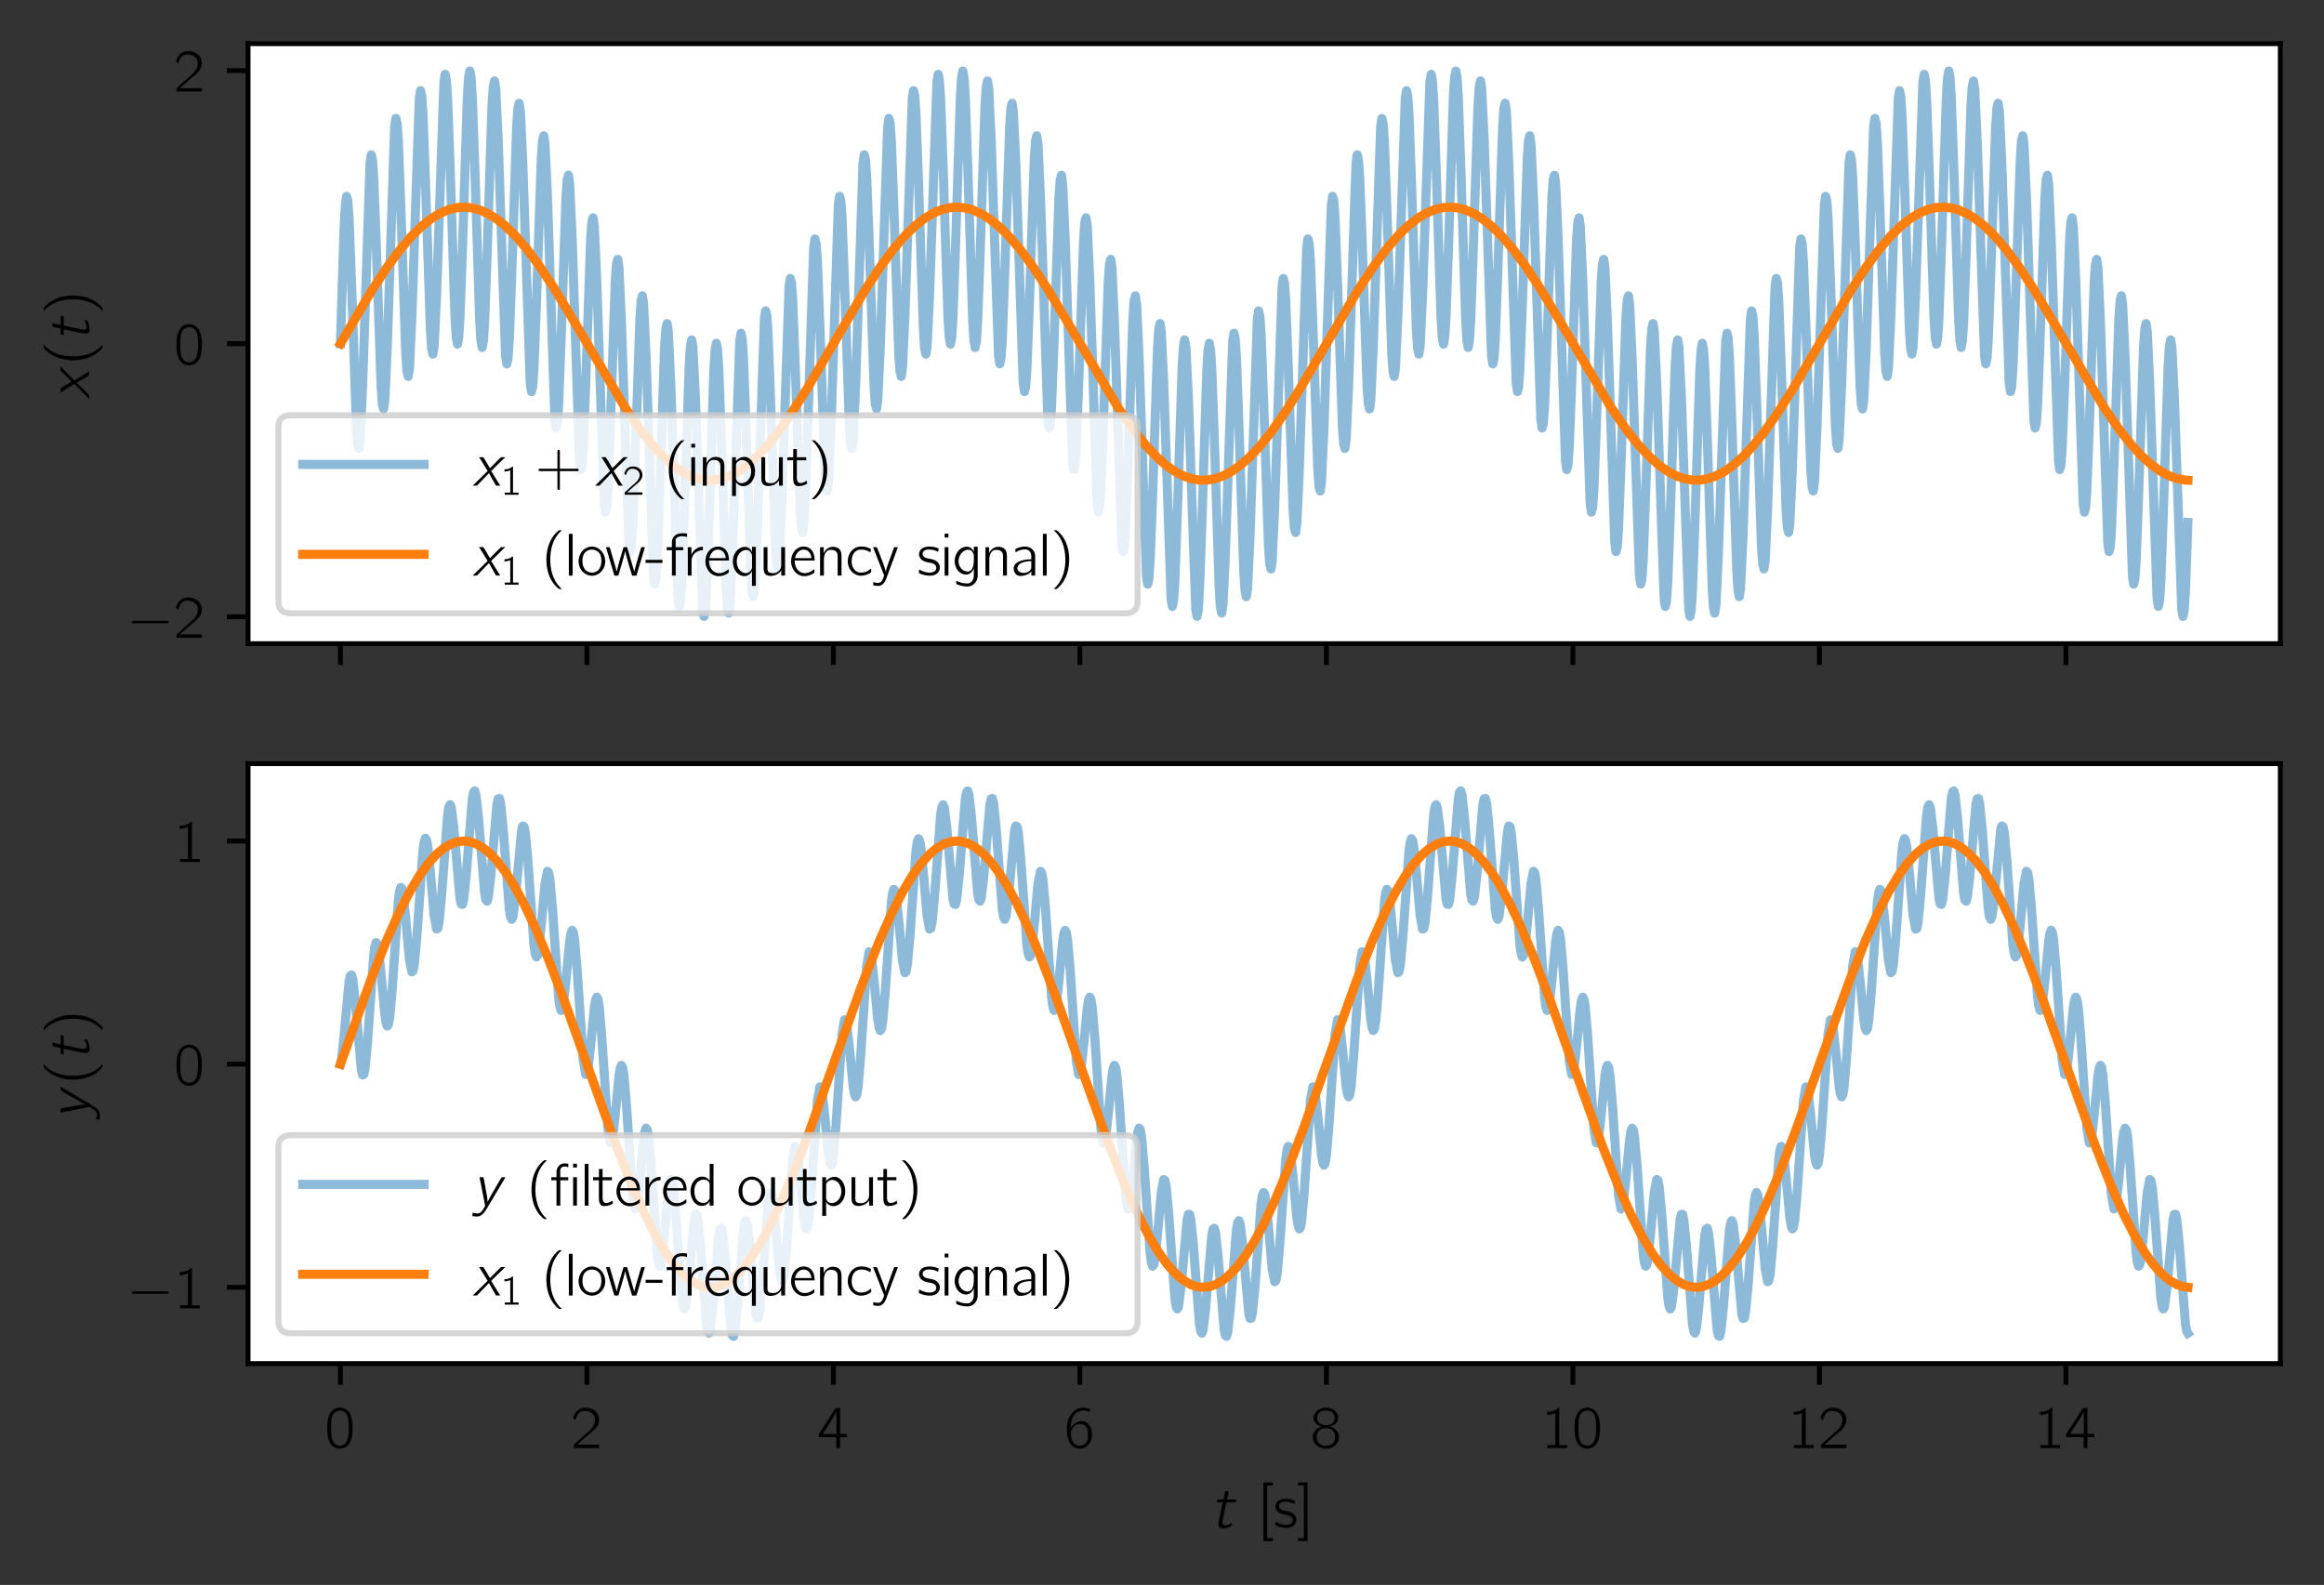 <?xml version="1.0" encoding="utf-8" standalone="no"?>
<!DOCTYPE svg PUBLIC "-//W3C//DTD SVG 1.1//EN"
  "http://www.w3.org/Graphics/SVG/1.1/DTD/svg11.dtd">
<!-- Created with matplotlib (https://matplotlib.org/) -->
<svg height="261.105pt" version="1.1" viewBox="0 0 382.865 261.105" width="382.865pt" xmlns="http://www.w3.org/2000/svg" xmlns:xlink="http://www.w3.org/1999/xlink">
 <rect x="0" y="0" width="382.865" height="261.105" fill="#333333" stroke="none"/>
 <defs>
  <style type="text/css">*{stroke-linecap:butt;stroke-linejoin:round;}</style>
 </defs>
 <g id="figure_1">
  <g id="patch_1">
   <path d="M 0 261.105 
L 382.865 261.105 
L 382.865 0 
L 0 0 
z
" style="fill:none;"/>
  </g>
  <g id="axes_1">
   <g id="patch_2">
    <path d="M 40.865 106.036 
L 375.665 106.036 
L 375.665 7.2 
L 40.865 7.2 
z
" style="fill:#ffffff;"/>
   </g>
   <g id="matplotlib.axis_1">
    <g id="xtick_1">
     <g id="line2d_1">
      <defs>
       <path d="M 0 0 
L 0 3.5 
" id="mb14320ead3" style="stroke:#000000;stroke-width:0.8;"/>
      </defs>
      <g>
       <use style="stroke:#000000;stroke-width:0.8;" x="56.083" xlink:href="#mb14320ead3" y="106.036"/>
      </g>
     </g>
    </g>
    <g id="xtick_2">
     <g id="line2d_2">
      <g>
       <use style="stroke:#000000;stroke-width:0.8;" x="96.692" xlink:href="#mb14320ead3" y="106.036"/>
      </g>
     </g>
    </g>
    <g id="xtick_3">
     <g id="line2d_3">
      <g>
       <use style="stroke:#000000;stroke-width:0.8;" x="137.301" xlink:href="#mb14320ead3" y="106.036"/>
      </g>
     </g>
    </g>
    <g id="xtick_4">
     <g id="line2d_4">
      <g>
       <use style="stroke:#000000;stroke-width:0.8;" x="177.91" xlink:href="#mb14320ead3" y="106.036"/>
      </g>
     </g>
    </g>
    <g id="xtick_5">
     <g id="line2d_5">
      <g>
       <use style="stroke:#000000;stroke-width:0.8;" x="218.519" xlink:href="#mb14320ead3" y="106.036"/>
      </g>
     </g>
    </g>
    <g id="xtick_6">
     <g id="line2d_6">
      <g>
       <use style="stroke:#000000;stroke-width:0.8;" x="259.128" xlink:href="#mb14320ead3" y="106.036"/>
      </g>
     </g>
    </g>
    <g id="xtick_7">
     <g id="line2d_7">
      <g>
       <use style="stroke:#000000;stroke-width:0.8;" x="299.737" xlink:href="#mb14320ead3" y="106.036"/>
      </g>
     </g>
    </g>
    <g id="xtick_8">
     <g id="line2d_8">
      <g>
       <use style="stroke:#000000;stroke-width:0.8;" x="340.345" xlink:href="#mb14320ead3" y="106.036"/>
      </g>
     </g>
    </g>
   </g>
   <g id="matplotlib.axis_2">
    <g id="ytick_1">
     <g id="line2d_9">
      <defs>
       <path d="M 0 0 
L -3.5 0 
" id="md1b82eccde" style="stroke:#000000;stroke-width:0.8;"/>
      </defs>
      <g>
       <use style="stroke:#000000;stroke-width:0.8;" x="40.865" xlink:href="#md1b82eccde" y="101.613"/>
      </g>
     </g>
     <g id="text_1">
      <!-- $\mathdefault{−2}$ -->
      <g transform="translate(20.886 105.072)scale(0.1 -0.1)">
       <defs>
        <path d="M 9.797 28 
C 8 27.391 7.797 24.688 9.797 24.188 
C 10.297 23.984 10.906 24.094 11.5 24.094 
L 64.703 24.094 
C 65.906 24.094 67.797 23.688 68.797 24.688 
C 69.906 25.797 69.297 27.797 67.703 28.094 
C 66.5 28.297 65.094 28.094 63.906 28.094 
L 11.406 28.094 
C 10.906 28.094 10.297 28.188 9.797 28 
z
" id="Computer_Modern_Bright_Math_Symbols-0"/>
        <path d="M 7.297 45.891 
C 8.703 51.5 11.094 57.891 16.797 60.391 
C 19.203 61.391 21.797 61.594 24.406 61.391 
C 29.297 61 34.094 59 37.094 55 
C 39.297 52 40.094 48.297 39.703 44.688 
C 38.5 34.297 28.297 26.797 21.703 21.188 
C 17.906 18 7.094 7.797 7.094 7.797 
L 5.406 6.188 
C 4.5 5.297 4.406 5.297 4.406 3.5 
L 4.406 0 
L 46.406 0 
L 46.406 5.594 
L 10.203 5.594 
C 13.406 8.688 26.703 20.391 28.5 21.797 
C 34.297 26.5 40.797 31.188 44.297 38 
C 48.203 45.797 46.5 55.594 39.906 61.391 
C 35.906 64.891 30.406 66.594 25.094 66.797 
C 20.203 66.891 15.203 65.891 11.297 62.797 
C 8.297 60.297 5.797 56.594 4.406 52.797 
C 4.094 52.203 3.594 51.203 3.703 50.5 
C 3.797 49.891 4.406 49.391 4.703 49 
C 5.5 48 6.297 46.797 7.297 45.891 
z
" id="Computer_Modern_Bright-50"/>
       </defs>
       <use transform="scale(0.996)" xlink:href="#Computer_Modern_Bright_Math_Symbols-0"/>
       <use transform="translate(77.487 0)scale(0.996)" xlink:href="#Computer_Modern_Bright-50"/>
      </g>
     </g>
    </g>
    <g id="ytick_2">
     <g id="line2d_10">
      <g>
       <use style="stroke:#000000;stroke-width:0.8;" x="40.865" xlink:href="#md1b82eccde" y="56.618"/>
      </g>
     </g>
     <g id="text_2">
      <!-- $\mathdefault{0}$ -->
      <g transform="translate(28.635 60.077)scale(0.1 -0.1)">
       <defs>
        <path d="M 14.797 63.797 
C 11.906 61.797 9.906 59.094 8.406 56 
C 4.797 49 4.406 40.797 4.406 31.891 
C 4.406 20.688 6.406 10.391 12 4.5 
C 17.297 -1.016 25.703 -2.406 32.797 0.484 
C 37.203 2.188 40.406 5.891 42.406 9.891 
C 46 17 46.406 25.5 46.406 34.297 
C 46.406 37.094 46.297 39.891 46 42.688 
C 45.297 49.391 43 56.797 39.297 60.891 
C 33.203 67.594 22.297 69.094 14.797 63.797 
z
M 34.906 58.094 
C 39.594 53.094 40 43.5 40 34.391 
L 40 29 
C 40 24.391 39.203 18.391 38.203 15 
C 36.797 10.297 34.5 6.891 29.906 4.797 
C 24.297 2.797 18.5 4.688 15.297 9.094 
C 11 14.797 10.797 24.891 10.797 33.797 
C 10.797 42.188 10.906 51.5 15 57 
C 19.5 62.984 29.203 63.984 34.906 58.094 
z
" id="Computer_Modern_Bright-48"/>
       </defs>
       <use transform="scale(0.996)" xlink:href="#Computer_Modern_Bright-48"/>
      </g>
     </g>
    </g>
    <g id="ytick_3">
     <g id="line2d_11">
      <g>
       <use style="stroke:#000000;stroke-width:0.8;" x="40.865" xlink:href="#md1b82eccde" y="11.623"/>
      </g>
     </g>
     <g id="text_3">
      <!-- $\mathdefault{2}$ -->
      <g transform="translate(28.635 15.082)scale(0.1 -0.1)">
       <use transform="scale(0.996)" xlink:href="#Computer_Modern_Bright-50"/>
      </g>
     </g>
    </g>
    <g id="text_4">
     <!-- $x(t)$ -->
     <g transform="translate(14.672 65.727)rotate(-90)scale(0.1 -0.1)">
      <defs>
       <path d="M 10.594 47.188 
C 15.297 39.594 20.203 32.188 24.703 24.391 
L 24.297 23.797 
L 5.406 5.297 
L 0.094 0 
C 2.406 0 4.797 0 7 0.094 
L 8.906 1.891 
L 27 20.688 
C 30.906 13.891 34.5 6.797 38.594 0.188 
C 40.703 -0.109 43.297 0 45.703 0 
C 44.406 2.297 32.594 21.094 31.703 22.5 
C 31.406 23 30.703 23.688 30.797 24.297 
C 31 25 31.906 25.594 32.406 26.094 
L 36.797 30.391 
L 49 42.297 
C 50.594 43.891 52.5 45.391 53.906 47.188 
C 51.594 47.188 49.203 47.188 47 47.094 
C 42.094 42.688 37.703 37.797 33 33.188 
L 28.594 28.891 
L 25.906 33.5 
C 23.094 38 20.703 42.891 17.594 47.094 
C 15.406 47.188 13 47.188 10.594 47.188 
z
" id="Computer_Modern_Bright_Math_Slanted-120"/>
       <path d="M 34.203 -22.203 
C 33.406 -21.312 32.406 -20.516 31.5 -19.703 
C 30.703 -19.016 30 -18.203 29.297 -17.406 
C 19.297 -6.406 14.094 11.188 14.906 29.891 
C 15.297 40.094 17.297 50.5 22.094 59.703 
C 24.297 63.797 28.094 69.594 31.5 72.5 
C 32.406 73.297 33.406 74.094 34.203 75 
L 30.906 75 
C 30.406 75 29.703 75.094 29.203 74.891 
C 28 74.297 25 71.297 24.594 70.891 
C 15 61.297 9.297 46.797 8.5 29.891 
C 8 17.797 10 5.5 15.406 -5.312 
C 17.797 -10.109 21 -14.516 24.797 -18.312 
C 25.797 -19.312 28 -21.516 29.203 -22.109 
C 29.703 -22.312 30.406 -22.203 30.906 -22.203 
z
" id="Computer_Modern_Bright-40"/>
       <path d="M 11.906 47 
L 10.906 42 
L 20.5 42 
C 19.703 39.188 19.297 36.297 18.703 33.484 
L 14.594 14.188 
C 13.703 10.391 12.594 4.891 14.5 1.594 
C 15.797 -0.516 17.906 -1.016 20.203 -1.016 
C 23.906 -1.016 27.594 -0.109 31 1.188 
C 31.906 1.484 35 2.797 35.5 3.391 
C 35.703 3.688 35.594 4.297 35.594 4.688 
C 35.594 5.891 35.406 6.984 35.406 8.188 
C 34.594 7.797 33.906 7.188 33.094 6.688 
C 32.094 6.094 31.094 5.594 30 5.188 
C 28.297 4.594 24.797 3.594 22.703 4.297 
C 20.203 5.094 19.906 8.094 20 10.391 
C 20.203 12.688 24.797 34.094 26.297 40.594 
C 26.594 41.688 26.5 42 27.906 42 
L 42.094 42 
L 43.094 47 
L 27.594 47 
L 30.5 60.5 
C 28.5 60.5 26.297 60.594 24.594 60.297 
C 23.094 56.391 23 51.094 21.5 47.188 
L 20.703 47 
z
" id="Computer_Modern_Bright_Math_Slanted-116"/>
       <path d="M 5 75 
C 5.797 74.094 6.797 73.297 7.703 72.5 
C 8.5 71.797 9.203 71 9.906 70.203 
C 18.594 60.203 23.594 46.594 24.297 29.891 
C 24.797 17.5 22.906 4.594 17.203 -6.609 
C 15.297 -10.516 12.797 -14.203 9.906 -17.406 
C 9.203 -18.203 8.5 -19.016 7.703 -19.703 
C 6.797 -20.516 5.797 -21.312 5 -22.203 
L 8.297 -22.203 
C 8.797 -22.203 9.5 -22.312 10 -22.109 
C 11.203 -21.516 14.203 -18.516 14.594 -18.109 
C 24.203 -8.516 29.906 6 30.703 22.891 
C 31.203 35 29.203 47.297 23.797 58.094 
C 21.406 62.891 18.203 67.297 14.406 71.094 
C 13.406 72.094 11.203 74.297 10 74.891 
C 9.5 75.094 8.797 75 8.297 75 
z
" id="Computer_Modern_Bright-41"/>
      </defs>
      <use transform="scale(0.996)" xlink:href="#Computer_Modern_Bright_Math_Slanted-120"/>
      <use transform="translate(55.371 0)scale(0.996)" xlink:href="#Computer_Modern_Bright-40"/>
      <use transform="translate(94.391 0)scale(0.996)" xlink:href="#Computer_Modern_Bright_Math_Slanted-116"/>
      <use transform="translate(139.841 0)scale(0.996)" xlink:href="#Computer_Modern_Bright-41"/>
     </g>
    </g>
   </g>
   <g id="line2d_12">
    <path clip-path="url(#p0c528c713c)" d="M 56.083 56.618 
L 56.692 37.358 
L 56.895 33.809 
L 57.098 32.356 
L 57.301 33.105 
L 57.504 35.949 
L 57.911 46.496 
L 58.723 70.257 
L 58.926 73.107 
L 59.129 73.864 
L 59.332 72.42 
L 59.738 63.565 
L 60.956 26.94 
L 61.159 25.511 
L 61.362 26.287 
L 61.565 29.159 
L 61.971 39.769 
L 62.784 63.672 
L 62.987 66.562 
L 63.19 67.361 
L 63.393 65.96 
L 63.799 57.196 
L 65.017 20.881 
L 65.22 19.51 
L 65.423 20.344 
L 65.626 23.276 
L 66.032 34.01 
L 66.845 58.179 
L 67.048 61.139 
L 67.251 62.008 
L 67.454 60.68 
L 67.86 52.065 
L 69.078 16.227 
L 69.281 14.938 
L 69.484 15.857 
L 69.687 18.875 
L 70.093 29.784 
L 70.905 54.315 
L 71.108 57.367 
L 71.312 58.331 
L 71.515 57.097 
L 71.921 48.674 
L 73.139 13.431 
L 73.342 12.245 
L 73.545 13.266 
L 73.748 16.387 
L 74.154 27.504 
L 74.966 52.457 
L 75.169 55.617 
L 75.372 56.688 
L 75.575 55.561 
L 75.778 52.347 
L 76.185 41.076 
L 76.997 15.945 
L 77.2 12.769 
L 77.403 11.693 
L 77.606 12.824 
L 77.809 16.056 
L 78.215 27.393 
L 79.027 52.789 
L 79.23 56.059 
L 79.433 57.24 
L 79.636 56.224 
L 79.839 53.119 
L 80.245 42.067 
L 81.058 17.372 
L 81.261 14.304 
L 81.464 13.336 
L 81.667 14.575 
L 82.073 23.038 
L 83.291 58.65 
L 83.494 59.933 
L 83.697 59.019 
L 83.9 56.015 
L 84.306 45.164 
L 85.119 20.86 
L 85.322 17.887 
L 85.525 17.013 
L 85.728 18.346 
L 86.134 26.995 
L 87.352 63.137 
L 87.555 64.505 
L 87.758 63.674 
L 87.961 60.753 
L 88.367 50.062 
L 89.179 26.066 
L 89.382 23.167 
L 89.586 22.366 
L 89.789 23.77 
L 90.195 32.556 
L 91.413 69.08 
L 91.616 70.506 
L 91.819 69.733 
L 92.022 66.867 
L 92.428 56.283 
L 93.24 32.481 
L 93.443 29.627 
L 93.646 28.869 
L 93.849 30.314 
L 94.256 39.179 
L 95.474 75.897 
L 95.677 77.351 
L 95.88 76.602 
L 96.083 73.759 
L 96.489 63.217 
L 97.301 39.477 
L 97.504 36.634 
L 97.707 35.886 
L 97.91 37.339 
L 98.316 46.214 
L 99.535 82.922 
L 99.738 84.368 
L 99.941 83.609 
L 100.144 80.756 
L 100.55 70.185 
L 101.362 46.37 
L 101.565 43.504 
L 101.768 42.73 
L 101.971 44.157 
L 102.377 52.973 
L 103.596 89.467 
L 103.799 90.871 
L 104.002 90.069 
L 104.205 87.171 
L 104.611 76.506 
L 105.423 52.484 
L 105.626 49.562 
L 105.829 48.732 
L 106.032 50.1 
L 106.438 58.795 
L 107.656 94.89 
L 107.86 96.223 
L 108.063 95.349 
L 108.266 92.377 
L 108.672 81.561 
L 109.484 57.221 
L 109.687 54.217 
L 109.89 53.303 
L 110.093 54.586 
L 110.499 63.109 
L 111.717 98.662 
L 111.92 99.901 
L 112.123 98.932 
L 112.326 95.864 
L 112.733 84.855 
L 113.545 60.117 
L 113.748 57.012 
L 113.951 55.997 
L 114.154 57.177 
L 114.56 65.493 
L 115.778 100.412 
L 115.981 101.544 
L 116.184 100.468 
L 116.387 97.292 
L 116.793 86.065 
L 117.606 60.89 
L 117.809 57.675 
L 118.012 56.549 
L 118.215 57.619 
L 118.418 60.779 
L 118.824 71.939 
L 119.636 96.849 
L 119.839 99.97 
L 120.042 100.992 
L 120.245 99.805 
L 120.651 91.446 
L 121.87 56.139 
L 122.073 54.906 
L 122.276 55.869 
L 122.479 58.922 
L 122.885 69.869 
L 123.697 94.361 
L 123.9 97.379 
L 124.103 98.298 
L 124.306 97.01 
L 124.712 88.449 
L 125.93 52.556 
L 126.134 51.228 
L 126.337 52.097 
L 126.54 55.057 
L 126.946 65.822 
L 127.758 89.96 
L 127.961 92.892 
L 128.164 93.727 
L 128.367 92.355 
L 128.773 83.631 
L 129.991 47.277 
L 130.194 45.876 
L 130.397 46.674 
L 130.6 49.564 
L 131.007 60.193 
L 131.819 84.077 
L 132.022 86.949 
L 132.225 87.725 
L 132.428 86.296 
L 132.834 77.463 
L 134.052 40.817 
L 134.255 39.373 
L 134.458 40.129 
L 134.661 42.98 
L 135.067 53.534 
L 135.88 77.288 
L 136.083 80.132 
L 136.286 80.881 
L 136.489 79.427 
L 136.895 70.549 
L 138.113 33.809 
L 138.316 32.356 
L 138.519 33.105 
L 138.722 35.949 
L 139.128 46.496 
L 139.941 70.257 
L 140.144 73.107 
L 140.347 73.864 
L 140.55 72.42 
L 140.956 63.565 
L 142.174 26.94 
L 142.377 25.511 
L 142.58 26.287 
L 142.783 29.159 
L 143.189 39.769 
L 144.001 63.672 
L 144.204 66.562 
L 144.408 67.361 
L 144.611 65.96 
L 145.017 57.196 
L 146.235 20.881 
L 146.438 19.51 
L 146.641 20.344 
L 146.844 23.276 
L 147.25 34.01 
L 148.062 58.179 
L 148.265 61.139 
L 148.468 62.008 
L 148.671 60.68 
L 149.078 52.065 
L 150.296 16.227 
L 150.499 14.938 
L 150.702 15.857 
L 150.905 18.875 
L 151.311 29.784 
L 152.123 54.315 
L 152.326 57.367 
L 152.529 58.331 
L 152.732 57.097 
L 153.138 48.674 
L 154.357 13.431 
L 154.56 12.245 
L 154.763 13.266 
L 154.966 16.387 
L 155.372 27.504 
L 156.184 52.457 
L 156.387 55.617 
L 156.59 56.688 
L 156.793 55.561 
L 156.996 52.347 
L 157.402 41.076 
L 158.215 15.945 
L 158.418 12.769 
L 158.621 11.693 
L 158.824 12.824 
L 159.027 16.056 
L 159.433 27.393 
L 160.245 52.789 
L 160.448 56.059 
L 160.651 57.24 
L 160.854 56.224 
L 161.057 53.119 
L 161.463 42.067 
L 162.275 17.372 
L 162.478 14.304 
L 162.682 13.336 
L 162.885 14.575 
L 163.291 23.038 
L 164.509 58.65 
L 164.712 59.933 
L 164.915 59.019 
L 165.118 56.015 
L 165.524 45.164 
L 166.336 20.86 
L 166.539 17.887 
L 166.742 17.013 
L 166.945 18.346 
L 167.352 26.995 
L 168.57 63.137 
L 168.773 64.505 
L 168.976 63.674 
L 169.179 60.753 
L 169.585 50.062 
L 170.397 26.066 
L 170.6 23.167 
L 170.803 22.366 
L 171.006 23.77 
L 171.412 32.556 
L 172.631 69.08 
L 172.834 70.506 
L 173.037 69.733 
L 173.24 66.867 
L 173.646 56.283 
L 174.458 32.481 
L 174.661 29.627 
L 174.864 28.869 
L 175.067 30.314 
L 175.473 39.179 
L 176.692 75.897 
L 176.895 77.351 
L 177.098 76.602 
L 177.301 73.759 
L 177.707 63.217 
L 178.519 39.477 
L 178.722 36.634 
L 178.925 35.886 
L 179.128 37.339 
L 179.534 46.214 
L 180.752 82.922 
L 180.956 84.368 
L 181.159 83.609 
L 181.362 80.756 
L 181.768 70.185 
L 182.58 46.37 
L 182.783 43.504 
L 182.986 42.73 
L 183.189 44.157 
L 183.595 52.973 
L 184.813 89.467 
L 185.016 90.871 
L 185.219 90.069 
L 185.422 87.171 
L 185.829 76.506 
L 186.641 52.484 
L 186.844 49.562 
L 187.047 48.732 
L 187.25 50.1 
L 187.656 58.795 
L 188.874 94.89 
L 189.077 96.223 
L 189.28 95.349 
L 189.483 92.377 
L 189.889 81.561 
L 190.702 57.221 
L 190.905 54.217 
L 191.108 53.303 
L 191.311 54.586 
L 191.717 63.109 
L 192.935 98.662 
L 193.138 99.901 
L 193.341 98.932 
L 193.544 95.864 
L 193.95 84.855 
L 194.763 60.117 
L 194.966 57.012 
L 195.169 55.997 
L 195.372 57.177 
L 195.778 65.493 
L 196.996 100.412 
L 197.199 101.544 
L 197.402 100.468 
L 197.605 97.292 
L 198.011 86.065 
L 198.823 60.89 
L 199.026 57.675 
L 199.23 56.549 
L 199.433 57.619 
L 199.636 60.779 
L 200.042 71.939 
L 200.854 96.849 
L 201.057 99.97 
L 201.26 100.992 
L 201.463 99.805 
L 201.869 91.446 
L 203.087 56.139 
L 203.29 54.906 
L 203.493 55.869 
L 203.696 58.922 
L 204.103 69.869 
L 204.915 94.361 
L 205.118 97.379 
L 205.321 98.298 
L 205.524 97.01 
L 205.93 88.449 
L 207.148 52.556 
L 207.351 51.228 
L 207.554 52.097 
L 207.757 55.057 
L 208.163 65.822 
L 208.976 89.96 
L 209.179 92.892 
L 209.382 93.727 
L 209.585 92.355 
L 209.991 83.631 
L 211.209 47.277 
L 211.412 45.876 
L 211.615 46.674 
L 211.818 49.564 
L 212.224 60.193 
L 213.037 84.077 
L 213.24 86.949 
L 213.443 87.725 
L 213.646 86.296 
L 214.052 77.463 
L 215.27 40.817 
L 215.473 39.373 
L 215.676 40.129 
L 215.879 42.98 
L 216.285 53.534 
L 217.097 77.288 
L 217.3 80.132 
L 217.504 80.881 
L 217.707 79.427 
L 218.113 70.549 
L 219.331 33.809 
L 219.534 32.356 
L 219.737 33.105 
L 219.94 35.949 
L 220.346 46.496 
L 221.158 70.257 
L 221.361 73.107 
L 221.564 73.864 
L 221.767 72.42 
L 222.174 63.565 
L 223.392 26.94 
L 223.595 25.511 
L 223.798 26.287 
L 224.001 29.159 
L 224.407 39.769 
L 225.219 63.672 
L 225.422 66.562 
L 225.625 67.361 
L 225.828 65.96 
L 226.234 57.196 
L 227.453 20.881 
L 227.656 19.51 
L 227.859 20.344 
L 228.062 23.276 
L 228.468 34.01 
L 229.28 58.179 
L 229.483 61.139 
L 229.686 62.008 
L 229.889 60.68 
L 230.295 52.065 
L 231.514 16.227 
L 231.717 14.938 
L 231.92 15.857 
L 232.123 18.875 
L 232.529 29.784 
L 233.341 54.315 
L 233.544 57.367 
L 233.747 58.331 
L 233.95 57.097 
L 234.356 48.674 
L 235.574 13.431 
L 235.778 12.245 
L 235.981 13.266 
L 236.184 16.387 
L 236.59 27.504 
L 237.402 52.457 
L 237.605 55.617 
L 237.808 56.688 
L 238.011 55.561 
L 238.214 52.347 
L 238.62 41.076 
L 239.432 15.945 
L 239.635 12.769 
L 239.838 11.693 
L 240.041 12.824 
L 240.244 16.056 
L 240.651 27.393 
L 241.463 52.789 
L 241.666 56.059 
L 241.869 57.24 
L 242.072 56.224 
L 242.275 53.119 
L 242.681 42.067 
L 243.493 17.372 
L 243.696 14.304 
L 243.899 13.336 
L 244.102 14.575 
L 244.508 23.038 
L 245.727 58.65 
L 245.93 59.933 
L 246.133 59.019 
L 246.336 56.015 
L 246.742 45.164 
L 247.554 20.86 
L 247.757 17.887 
L 247.96 17.013 
L 248.163 18.346 
L 248.569 26.995 
L 249.788 63.137 
L 249.991 64.505 
L 250.194 63.674 
L 250.397 60.753 
L 250.803 50.062 
L 251.615 26.066 
L 251.818 23.167 
L 252.021 22.366 
L 252.224 23.77 
L 252.63 32.556 
L 253.848 69.08 
L 254.052 70.506 
L 254.255 69.733 
L 254.458 66.867 
L 254.864 56.283 
L 255.676 32.481 
L 255.879 29.627 
L 256.082 28.869 
L 256.285 30.314 
L 256.691 39.179 
L 257.909 75.897 
L 258.112 77.351 
L 258.315 76.602 
L 258.518 73.759 
L 258.925 63.217 
L 259.737 39.477 
L 259.94 36.634 
L 260.143 35.886 
L 260.346 37.339 
L 260.752 46.214 
L 261.97 82.922 
L 262.173 84.368 
L 262.376 83.609 
L 262.579 80.756 
L 262.985 70.185 
L 263.798 46.37 
L 264.001 43.504 
L 264.204 42.73 
L 264.407 44.157 
L 264.813 52.973 
L 266.031 89.467 
L 266.234 90.871 
L 266.437 90.069 
L 266.64 87.171 
L 267.046 76.506 
L 267.859 52.484 
L 268.062 49.562 
L 268.265 48.732 
L 268.468 50.1 
L 268.874 58.795 
L 270.092 94.89 
L 270.295 96.223 
L 270.498 95.349 
L 270.701 92.377 
L 271.107 81.561 
L 271.919 57.221 
L 272.122 54.217 
L 272.326 53.303 
L 272.529 54.586 
L 272.935 63.109 
L 274.153 98.662 
L 274.356 99.901 
L 274.559 98.932 
L 274.762 95.864 
L 275.168 84.855 
L 275.98 60.117 
L 276.183 57.012 
L 276.386 55.997 
L 276.589 57.177 
L 276.996 65.493 
L 278.214 100.412 
L 278.417 101.544 
L 278.62 100.468 
L 278.823 97.292 
L 279.229 86.065 
L 280.041 60.89 
L 280.244 57.675 
L 280.447 56.549 
L 280.65 57.619 
L 280.853 60.779 
L 281.259 71.939 
L 282.072 96.849 
L 282.275 99.97 
L 282.478 100.992 
L 282.681 99.805 
L 283.087 91.446 
L 284.305 56.139 
L 284.508 54.906 
L 284.711 55.869 
L 284.914 58.922 
L 285.32 69.869 
L 286.133 94.361 
L 286.336 97.379 
L 286.539 98.298 
L 286.742 97.01 
L 287.148 88.449 
L 288.366 52.556 
L 288.569 51.228 
L 288.772 52.097 
L 288.975 55.057 
L 289.381 65.822 
L 290.193 89.96 
L 290.396 92.892 
L 290.6 93.727 
L 290.803 92.355 
L 291.209 83.631 
L 292.427 47.277 
L 292.63 45.876 
L 292.833 46.674 
L 293.036 49.564 
L 293.442 60.193 
L 294.254 84.077 
L 294.457 86.949 
L 294.66 87.725 
L 294.863 86.296 
L 295.27 77.463 
L 296.488 40.817 
L 296.691 39.373 
L 296.894 40.129 
L 297.097 42.98 
L 297.503 53.534 
L 298.315 77.288 
L 298.518 80.132 
L 298.721 80.881 
L 298.924 79.427 
L 299.33 70.549 
L 300.549 33.809 
L 300.752 32.356 
L 300.955 33.105 
L 301.158 35.949 
L 301.564 46.496 
L 302.376 70.257 
L 302.579 73.107 
L 302.782 73.864 
L 302.985 72.42 
L 303.391 63.565 
L 304.61 26.94 
L 304.813 25.511 
L 305.016 26.287 
L 305.219 29.159 
L 305.625 39.769 
L 306.437 63.672 
L 306.64 66.562 
L 306.843 67.361 
L 307.046 65.96 
L 307.452 57.196 
L 308.67 20.881 
L 308.874 19.51 
L 309.077 20.344 
L 309.28 23.276 
L 309.686 34.01 
L 310.498 58.179 
L 310.701 61.139 
L 310.904 62.008 
L 311.107 60.68 
L 311.513 52.065 
L 312.731 16.227 
L 312.934 14.938 
L 313.137 15.857 
L 313.34 18.875 
L 313.747 29.784 
L 314.559 54.315 
L 314.762 57.367 
L 314.965 58.331 
L 315.168 57.097 
L 315.574 48.674 
L 316.792 13.431 
L 316.995 12.245 
L 317.198 13.266 
L 317.401 16.387 
L 317.807 27.504 
L 318.62 52.457 
L 318.823 55.617 
L 319.026 56.688 
L 319.229 55.561 
L 319.432 52.347 
L 319.838 41.076 
L 320.65 15.945 
L 320.853 12.769 
L 321.056 11.693 
L 321.259 12.824 
L 321.462 16.056 
L 321.868 27.393 
L 322.681 52.789 
L 322.884 56.059 
L 323.087 57.24 
L 323.29 56.224 
L 323.493 53.119 
L 323.899 42.067 
L 324.711 17.372 
L 324.914 14.304 
L 325.117 13.336 
L 325.32 14.575 
L 325.726 23.038 
L 326.944 58.65 
L 327.148 59.933 
L 327.351 59.019 
L 327.554 56.015 
L 327.96 45.164 
L 328.772 20.86 
L 328.975 17.887 
L 329.178 17.013 
L 329.381 18.346 
L 329.787 26.995 
L 331.005 63.137 
L 331.208 64.505 
L 331.411 63.674 
L 331.614 60.753 
L 332.021 50.062 
L 332.833 26.066 
L 333.036 23.167 
L 333.239 22.366 
L 333.442 23.77 
L 333.848 32.556 
L 335.066 69.08 
L 335.269 70.506 
L 335.472 69.733 
L 335.675 66.867 
L 336.081 56.283 
L 336.894 32.481 
L 337.097 29.627 
L 337.3 28.869 
L 337.503 30.314 
L 337.909 39.179 
L 339.127 75.897 
L 339.33 77.351 
L 339.533 76.602 
L 339.736 73.759 
L 340.142 63.217 
L 340.955 39.477 
L 341.158 36.634 
L 341.361 35.886 
L 341.564 37.339 
L 341.97 46.214 
L 343.188 82.922 
L 343.391 84.368 
L 343.594 83.609 
L 343.797 80.756 
L 344.203 70.185 
L 345.015 46.37 
L 345.218 43.504 
L 345.422 42.73 
L 345.625 44.157 
L 346.031 52.973 
L 347.249 89.467 
L 347.452 90.871 
L 347.655 90.069 
L 347.858 87.171 
L 348.264 76.506 
L 349.076 52.484 
L 349.279 49.562 
L 349.482 48.732 
L 349.685 50.1 
L 350.092 58.795 
L 351.31 94.89 
L 351.513 96.223 
L 351.716 95.349 
L 351.919 92.377 
L 352.325 81.561 
L 353.137 57.221 
L 353.34 54.217 
L 353.543 53.303 
L 353.746 54.586 
L 354.152 63.109 
L 355.371 98.662 
L 355.574 99.901 
L 355.777 98.932 
L 355.98 95.864 
L 356.386 84.855 
L 357.198 60.117 
L 357.401 57.012 
L 357.604 55.997 
L 357.807 57.177 
L 358.213 65.493 
L 359.432 100.412 
L 359.635 101.544 
L 359.838 100.468 
L 360.041 97.292 
L 360.447 86.065 
L 360.447 86.065 
" style="fill:none;stroke:#1f77b4;stroke-linecap:square;stroke-opacity:0.5;stroke-width:1.5;"/>
   </g>
   <g id="line2d_13">
    <path clip-path="url(#p0c528c713c)" d="M 56.083 56.618 
L 60.956 48.336 
L 63.596 44.267 
L 65.829 41.218 
L 67.657 39.06 
L 69.484 37.254 
L 71.108 35.971 
L 72.53 35.115 
L 73.951 34.519 
L 75.372 34.19 
L 76.591 34.123 
L 77.809 34.257 
L 79.027 34.588 
L 80.449 35.222 
L 81.87 36.114 
L 83.291 37.254 
L 84.915 38.842 
L 86.743 40.962 
L 88.773 43.682 
L 91.21 47.36 
L 94.256 52.403 
L 102.986 67.145 
L 105.423 70.685 
L 107.453 73.258 
L 109.281 75.225 
L 110.905 76.664 
L 112.326 77.663 
L 113.748 78.409 
L 115.169 78.891 
L 116.387 79.091 
L 117.606 79.091 
L 118.824 78.891 
L 120.245 78.409 
L 121.667 77.663 
L 123.088 76.664 
L 124.712 75.225 
L 126.337 73.494 
L 128.164 71.229 
L 130.397 68.07 
L 133.037 63.906 
L 136.895 57.325 
L 142.377 48.009 
L 145.017 43.973 
L 147.25 40.962 
L 149.078 38.842 
L 150.702 37.254 
L 152.326 35.971 
L 153.748 35.115 
L 155.169 34.519 
L 156.59 34.19 
L 157.808 34.123 
L 159.027 34.257 
L 160.245 34.588 
L 161.666 35.222 
L 163.088 36.114 
L 164.509 37.254 
L 166.133 38.842 
L 167.961 40.962 
L 169.991 43.682 
L 172.428 47.36 
L 175.473 52.403 
L 184.204 67.145 
L 186.641 70.685 
L 188.671 73.258 
L 190.499 75.225 
L 192.123 76.664 
L 193.544 77.663 
L 194.966 78.409 
L 196.387 78.891 
L 197.605 79.091 
L 198.823 79.091 
L 200.042 78.891 
L 201.463 78.409 
L 202.884 77.663 
L 204.306 76.664 
L 205.93 75.225 
L 207.554 73.494 
L 209.382 71.229 
L 211.615 68.07 
L 214.255 63.906 
L 218.113 57.325 
L 223.595 48.009 
L 226.234 43.973 
L 228.468 40.962 
L 230.295 38.842 
L 231.92 37.254 
L 233.544 35.971 
L 234.965 35.115 
L 236.387 34.519 
L 237.808 34.19 
L 239.026 34.123 
L 240.244 34.257 
L 241.463 34.588 
L 242.884 35.222 
L 244.305 36.114 
L 245.727 37.254 
L 247.351 38.842 
L 249.178 40.962 
L 251.209 43.682 
L 253.645 47.36 
L 256.691 52.403 
L 265.422 67.145 
L 267.859 70.685 
L 269.889 73.258 
L 271.716 75.225 
L 273.341 76.664 
L 274.762 77.663 
L 276.183 78.409 
L 277.605 78.891 
L 278.823 79.091 
L 280.041 79.091 
L 281.259 78.891 
L 282.681 78.409 
L 284.102 77.663 
L 285.523 76.664 
L 287.148 75.225 
L 288.772 73.494 
L 290.6 71.229 
L 292.833 68.07 
L 295.473 63.906 
L 299.33 57.325 
L 304.813 48.009 
L 307.452 43.973 
L 309.686 40.962 
L 311.513 38.842 
L 313.137 37.254 
L 314.762 35.971 
L 316.183 35.115 
L 317.604 34.519 
L 319.026 34.19 
L 320.244 34.123 
L 321.462 34.257 
L 322.681 34.588 
L 324.102 35.222 
L 325.523 36.114 
L 326.944 37.254 
L 328.569 38.842 
L 330.396 40.962 
L 332.427 43.682 
L 334.863 47.36 
L 337.909 52.403 
L 346.64 67.145 
L 349.076 70.685 
L 351.107 73.258 
L 352.934 75.225 
L 354.559 76.664 
L 355.98 77.663 
L 357.401 78.409 
L 358.822 78.891 
L 360.041 79.091 
L 360.447 79.113 
L 360.447 79.113 
" style="fill:none;stroke:#ff7f0e;stroke-linecap:square;stroke-width:1.5;"/>
   </g>
   <g id="patch_3">
    <path d="M 40.865 106.036 
L 40.865 7.2 
" style="fill:none;stroke:#000000;stroke-linecap:square;stroke-linejoin:miter;stroke-width:0.8;"/>
   </g>
   <g id="patch_4">
    <path d="M 375.665 106.036 
L 375.665 7.2 
" style="fill:none;stroke:#000000;stroke-linecap:square;stroke-linejoin:miter;stroke-width:0.8;"/>
   </g>
   <g id="patch_5">
    <path d="M 40.865 106.036 
L 375.665 106.036 
" style="fill:none;stroke:#000000;stroke-linecap:square;stroke-linejoin:miter;stroke-width:0.8;"/>
   </g>
   <g id="patch_6">
    <path d="M 40.865 7.2 
L 375.665 7.2 
" style="fill:none;stroke:#000000;stroke-linecap:square;stroke-linejoin:miter;stroke-width:0.8;"/>
   </g>
   <g id="legend_1">
    <g id="patch_7">
     <path d="M 47.865 101.036 
L 185.412 101.036 
Q 187.412 101.036 187.412 99.036 
L 187.412 70.412 
Q 187.412 68.412 185.412 68.412 
L 47.865 68.412 
Q 45.865 68.412 45.865 70.412 
L 45.865 99.036 
Q 45.865 101.036 47.865 101.036 
z
" style="fill:#ffffff;opacity:0.8;stroke:#cccccc;stroke-linejoin:miter;"/>
    </g>
    <g id="line2d_14">
     <path d="M 49.865 76.51 
L 69.865 76.51 
" style="fill:none;stroke:#1f77b4;stroke-linecap:square;stroke-opacity:0.5;stroke-width:1.5;"/>
    </g>
    <g id="line2d_15"/>
    <g id="text_5">
     <!-- $x_1+x_2$ (input) -->
     <g transform="translate(77.865 80.01)scale(0.1 -0.1)">
      <defs>
       <path d="M 9.703 60 
L 9.703 55 
C 15.203 55 19 56 23.406 57.891 
L 23.406 5 
L 10.297 5 
L 10.297 0 
L 43 0 
L 43 5 
L 29.906 5 
L 29.906 66.594 
C 27.5 66.594 27.906 66 26 64.594 
C 21.906 61.594 16.203 60 9.703 60 
z
" id="Computer_Modern_Bright-49"/>
       <path d="M 36.094 28.094 
L 8.297 28.094 
C 7.703 28.094 6.906 28.188 6.297 28 
C 5.406 27.797 4.797 26.984 4.797 26.094 
C 4.797 25.188 5.406 24.391 6.297 24.188 
C 6.906 23.984 7.703 24.094 8.297 24.094 
L 36.094 24.094 
L 36.094 -3.703 
C 36.094 -4.312 36 -5.109 36.203 -5.703 
C 36.406 -6.609 37.203 -7.203 38.094 -7.203 
C 39 -7.203 39.797 -6.609 40 -5.703 
C 40.203 -5.109 40.094 -4.312 40.094 -3.703 
L 40.094 24.094 
L 67.797 24.094 
C 68.406 24.094 69.203 23.984 69.797 24.188 
C 70.703 24.391 71.297 25.188 71.297 26.094 
C 71.297 26.984 70.703 27.797 69.797 28 
C 69.203 28.188 68.406 28.094 67.797 28.094 
L 40.094 28.094 
L 40.094 55.891 
C 40.094 56.5 40.203 57.297 40 57.891 
C 39.797 58.797 39 59.391 38.094 59.391 
C 37.203 59.391 36.406 58.797 36.203 57.891 
C 36 57.188 36.094 56.5 36.094 55.797 
z
" id="Computer_Modern_Bright-43"/>
       <path d="M 6.406 69.297 
L 6.406 63 
L 12.703 63 
L 12.703 69.297 
z
M 6.406 47 
L 6.406 0 
L 12.703 0 
L 12.703 47 
z
" id="Computer_Modern_Bright-105"/>
       <path d="M 12.594 37.031 
L 12.5 37.031 
L 12.5 47 
L 6.406 47 
L 6.406 0 
L 12.797 0 
L 12.797 21.797 
C 12.797 26.672 12.5 31.656 14.703 36.234 
C 15.797 38.516 17.5 40.516 19.797 41.703 
C 21.703 42.609 23.703 42.703 25.797 42.5 
C 28.797 42.297 31.703 41.5 33.594 39.016 
C 35.406 36.734 35.5 33.75 35.5 30.953 
L 35.5 0 
L 41.906 0 
L 41.906 26.672 
C 41.906 31.656 42.406 37.125 40 41.609 
C 38.094 45.188 34.406 46.891 30.5 47.391 
C 28.5 47.688 26.406 47.688 24.406 47.297 
C 19.203 46.188 14.406 42 12.594 37.031 
z
" id="Computer_Modern_Bright-110"/>
       <path d="M 12.703 40.391 
L 12.703 47 
L 6.406 47 
L 6.406 -17 
L 12.797 -17 
L 12.797 6.031 
C 14.203 4.031 15.797 2.219 17.906 1.016 
C 25 -3.281 34 0.125 38.906 6.531 
C 45.406 14.844 46.094 27.266 41.594 36.688 
C 39 42.094 34.094 47.094 27.797 47.594 
C 22.297 47.891 18.094 45.688 15.094 43 
C 14.203 42.188 13.5 41.297 12.703 40.391 
z
M 21.906 42.484 
C 26 42.797 30 40.891 32.797 37.891 
C 34.5 35.984 35.797 33.781 36.594 31.375 
C 40.094 21.953 36.906 8.938 26.797 5.031 
C 21 2.828 15.297 4.828 13.094 10.234 
C 12.594 11.234 12.797 12.547 12.797 13.641 
L 12.797 34.281 
C 12.797 36.578 13 36.781 14.5 38.484 
C 16.297 40.688 19 42.188 21.906 42.484 
z
" id="Computer_Modern_Bright-112"/>
       <path d="M 6.406 47 
L 6.406 13.234 
C 6.406 10.359 6.5 7.469 7.703 4.781 
C 9.594 0.891 13.594 -0.609 17.703 -0.609 
C 23.203 -0.609 28.703 1.188 32.703 5.078 
C 33.797 6.172 34.797 7.266 35.5 8.656 
L 35.594 8.656 
L 35.594 0 
L 41.906 0 
L 41.906 47 
L 35.5 47 
L 35.5 23.094 
C 35.5 18.906 36.094 14.328 33.906 10.547 
C 32.297 7.766 29.5 5.578 26.406 4.578 
C 24.297 3.984 22.094 3.984 19.906 4.188 
C 17.797 4.375 15.5 4.578 14.094 6.375 
C 12.094 8.766 12.797 14.438 12.797 17.922 
L 12.797 47 
z
" id="Computer_Modern_Bright-117"/>
       <path d="M 10.797 60.5 
L 10.797 47 
L 1.094 47 
L 1.094 42 
L 10.703 42 
L 10.703 15.188 
C 10.703 10.797 10.406 5.484 13.297 1.797 
C 15 -0.406 17.297 -1.016 20.797 -0.703 
C 23.703 -0.516 26.594 0.094 29.297 1.094 
C 30.203 1.484 33.5 2.891 33.906 3.594 
C 34.094 3.984 32.797 8.391 32.797 8.391 
L 30.406 6.594 
C 27.297 4.688 21.094 2.688 18.5 6.297 
C 16.203 9.391 16.797 13.984 16.797 17.594 
L 16.797 42 
L 32.297 42 
L 32.297 47 
L 16.797 47 
L 16.797 60.5 
z
" id="Computer_Modern_Bright-116"/>
      </defs>
      <use transform="scale(0.996)" xlink:href="#Computer_Modern_Bright_Math_Slanted-120"/>
      <use transform="translate(45.662 -14.944)scale(0.697)" xlink:href="#Computer_Modern_Bright-49"/>
      <use transform="translate(103.749 0)scale(0.996)" xlink:href="#Computer_Modern_Bright-43"/>
      <use transform="translate(201.715 0)scale(0.996)" xlink:href="#Computer_Modern_Bright_Math_Slanted-120"/>
      <use transform="translate(247.376 -14.944)scale(0.697)" xlink:href="#Computer_Modern_Bright-50"/>
      <use transform="translate(314.79 0)scale(0.996)" xlink:href="#Computer_Modern_Bright-40"/>
      <use transform="translate(353.81 0)scale(0.996)" xlink:href="#Computer_Modern_Bright-105"/>
      <use transform="translate(372.905 0)scale(0.996)" xlink:href="#Computer_Modern_Bright-110"/>
      <use transform="translate(421.057 0)scale(0.996)" xlink:href="#Computer_Modern_Bright-112"/>
      <use transform="translate(469.21 0)scale(0.996)" xlink:href="#Computer_Modern_Bright-117"/>
      <use transform="translate(517.362 0)scale(0.996)" xlink:href="#Computer_Modern_Bright-116"/>
      <use transform="translate(553.477 0)scale(0.996)" xlink:href="#Computer_Modern_Bright-41"/>
     </g>
    </g>
    <g id="line2d_16">
     <path d="M 49.865 91.322 
L 69.865 91.322 
" style="fill:none;stroke:#ff7f0e;stroke-linecap:square;stroke-width:1.5;"/>
    </g>
    <g id="line2d_17"/>
    <g id="text_6">
     <!-- $x_1$ (low-frequency signal) -->
     <g transform="translate(77.865 94.822)scale(0.1 -0.1)">
      <defs>
       <path d="M 6.406 69 
L 6.406 0 
L 12.703 0 
L 12.703 69 
z
" id="Computer_Modern_Bright-108"/>
       <path d="M 10.703 41.812 
C 1.797 33.125 0.797 18.016 8.5 8.25 
C 9.594 6.766 10.906 5.484 12.406 4.391 
C 16.094 1.391 21.5 -0.812 27.797 -0.109 
C 37.797 1.094 44.703 9.141 46.797 17.531 
C 49.594 29.266 43.703 42.391 32.703 46.594 
C 24.094 50.094 15.5 46.594 10.703 41.812 
z
M 35.703 39.234 
C 40.5 35 41.406 28.188 41 22.172 
C 40.703 17.531 39.406 12.688 36.094 9.234 
C 30.703 3.484 20.703 3.484 14.906 9.031 
C 11.906 12.203 10.094 16.734 9.797 22.172 
C 9.297 30.156 11.297 38.641 19.297 41.812 
C 25.203 44.391 32 42.5 35.703 39.234 
z
" id="Computer_Modern_Bright-111"/>
       <path d="M 0.703 47 
C 0.906 45.688 14.406 0.797 14.406 0.797 
C 14.703 -0.109 15.203 -0.109 16.5 -0.109 
L 19.594 -0.109 
C 20.094 -0.109 20.797 -0.203 21.094 0.188 
C 21.406 0.484 22.297 3.688 22.297 3.688 
C 25.297 14.406 30.5 30.594 32.5 40.625 
L 32.594 40.625 
C 32.594 39.234 33.094 37.844 33.406 36.453 
C 35 29.406 43.5 0.891 43.906 0.188 
C 44.203 -0.312 45 -0.109 45.5 -0.109 
L 49.297 -0.109 
C 49.797 -0.109 50.5 -0.203 50.906 -0.016 
C 51.203 0.188 51.297 0.594 51.406 0.891 
C 54.406 11.422 64.703 44.688 65.094 47 
C 63 47 60.906 47.094 59.094 46.797 
L 58.703 45.797 
C 54.906 32.672 50.797 19.969 47.406 6.453 
L 47.297 6.453 
L 46.203 11.031 
L 35.703 47 
L 29.797 47 
C 26 33.469 21.594 20.562 18.406 6.453 
L 16.703 13.406 
C 13.406 24.531 10.297 35.859 6.906 46.797 
C 5.094 47.094 2.797 47 0.703 47 
z
" id="Computer_Modern_Bright-119"/>
       <path d="M 0.406 26 
L 0.406 21 
L 28.297 21 
L 28.297 26 
z
" id="Computer_Modern_Bright-45"/>
       <path d="M 10.594 47 
L 2 47 
L 2 42 
L 10.594 42 
L 10.594 0 
L 16.906 0 
L 16.906 42 
L 29.297 42 
L 29.297 47 
L 16.797 47 
L 16.797 55.844 
C 16.797 57.266 16.5 58.984 17.094 60.422 
C 19.203 64.891 26.297 65.688 32.094 64.688 
C 33.297 64.484 34.406 64.078 35.594 63.875 
L 35.594 69.484 
C 28.797 70.391 21.297 70.891 15.703 66.297 
C 14.797 65.484 14 64.688 13.297 63.672 
C 11.203 61.031 10.594 58.078 10.594 53.5 
z
" id="Computer_Modern_Bright-102"/>
       <path d="M 12.5 34.516 
L 12.406 34.438 
L 12.406 47 
L 6.406 47 
L 6.406 0 
L 12.703 0 
L 12.703 22.703 
C 12.703 24.188 12.703 25.688 12.906 27.172 
C 14.297 35.703 21.703 42 31.406 42 
L 31.406 47.688 
C 25 47.688 19.094 44.594 15.297 39.5 
C 14.203 38 13 36.312 12.5 34.516 
z
" id="Computer_Modern_Bright-114"/>
       <path d="M 41.797 10.719 
C 39.5 8.984 38.797 8.062 35.906 6.547 
C 29.797 3.391 22.594 3 17.406 6.75 
C 12.406 10.406 9.5 16.422 9.5 25 
L 42.5 25 
C 42.5 32.375 40.797 38.719 36.594 43.188 
C 32 47.688 24.797 49.094 18.703 47.188 
C 16.406 46.5 14.297 45.297 12.406 43.797 
C 6.094 38.719 3.406 30.672 3.5 22.75 
C 3.703 12.141 10.797 1.594 21.297 -0.609 
C 26.797 -1.703 32.594 -0.5 37.5 2 
C 38.406 2.5 41.703 4.297 42.094 5.219 
C 42.406 5.719 41.797 10.719 41.797 10.719 
z
M 37.203 28.891 
L 10 28.891 
C 11.203 36.141 17.203 43.797 25.297 42.891 
C 31.906 42.297 35.406 37.625 36.703 31.766 
C 36.906 30.781 37 29.891 37.203 28.891 
z
" id="Computer_Modern_Bright-101"/>
       <path d="M 35.406 7.094 
L 35.5 7.094 
L 35.5 -17 
L 41.906 -17 
L 41.906 47.5 
L 35.594 47.5 
L 35.594 39.391 
C 33.703 42.797 31.797 45.297 27.906 46.797 
C 22.094 48.891 15.406 46.203 11.203 42.094 
C 10.297 41.203 9.5 40.203 8.703 39.094 
C 2.094 29.891 2.406 16.094 8.797 6.891 
C 12.594 1.5 19 -2 25.594 -0.609 
C 26.797 -0.312 27.797 0.094 28.906 0.594 
C 31.5 1.891 34.203 4.688 35.406 7.094 
z
M 25.5 42.391 
C 26.406 42.391 27.406 42.391 28.297 42.203 
C 31.797 41.5 33.797 38.5 35 35.297 
C 35.703 33.188 35.594 33.5 35.594 30.297 
L 35.594 14 
C 35.594 11.797 35.406 11.688 34.406 9.688 
C 32.594 6.688 29.797 4.391 26.297 4.094 
C 19.297 3.5 13.703 9.297 11.594 15.391 
C 8.797 23.5 10.406 33.688 17.5 39.203 
C 19.797 40.891 22 42 25.5 42.391 
z
" id="Computer_Modern_Bright-113"/>
       <path d="M 42.406 11.516 
C 40.5 10.141 38.797 8.656 36.703 7.469 
C 32 5 24.797 3.797 19.406 6.281 
C 11.594 10.234 9.5 19.828 10.594 27.75 
C 10.797 29.328 11.094 30.922 11.594 32.406 
C 13.797 38.828 19.297 43.891 28.297 42.891 
C 33.094 42.5 35.5 41.703 39.297 39.625 
C 40 39.234 40.594 38.734 41.406 38.531 
C 41.5 39.719 41.797 41.016 42 42.203 
C 42.297 43.797 42.297 44 40.797 44.688 
C 39.703 45.188 38.594 45.797 37.406 46.188 
C 32.797 48.188 25.203 48.797 20 47.297 
C 12.906 45.297 7.594 39.234 5.297 32.5 
C 4.203 29.438 3.906 26.172 3.906 22.906 
C 4 12.516 11.203 2.297 21.703 0.188 
C 27.5 -1.016 34.203 0.688 38.203 2.797 
C 39.203 3.297 42.203 5.094 42.703 5.984 
C 43 6.469 42.406 11.516 42.406 11.516 
z
" id="Computer_Modern_Bright-99"/>
       <path d="M 0.703 47 
C 1.297 45.094 5.406 35.062 5.5 34.766 
L 17.406 4.375 
L 18.406 1.891 
C 19 0.5 19.203 0.312 18.594 -1.281 
L 17.5 -4.156 
C 16.594 -6.547 15.594 -9.031 13.703 -10.516 
C 10.297 -13.312 4.906 -11.703 0.797 -10.812 
L 1.297 -16.406 
C 3.203 -16.703 5.094 -16.906 7 -17.016 
C 11.297 -17.516 14.094 -16.516 16.703 -14.312 
C 20 -11.516 21.594 -7.641 23.094 -3.672 
L 26.203 4.875 
L 36.406 32.375 
C 38.094 37.344 40.203 42.016 41.797 47 
L 37.297 47 
C 36.797 47 36 47.188 35.594 46.797 
C 35.406 46.5 35.297 46.094 35.203 45.797 
L 34.406 43.703 
C 33.406 41.125 32.5 38.641 31.594 36.062 
L 25.797 19.875 
C 24.297 15.5 22.594 11.031 21.797 6.469 
C 20.703 11.031 19.203 15.406 17.594 19.766 
C 16.297 23.141 8.5 43.906 7.5 45.891 
C 7.094 47 6.703 47 5.203 47 
z
" id="Computer_Modern_Bright-121"/>
       <path d="M 3.094 10.219 
C 2.906 8.844 2.594 7.562 2.406 6.172 
C 2.203 5.094 1.906 4.594 2.906 4.094 
C 7 1.688 11.906 0.391 17.703 -0.109 
C 24.203 -0.703 32.406 0.797 35.594 7.156 
C 36.5 8.938 37 10.922 37.094 12.891 
C 37.5 20 31.797 24.531 26.906 26.219 
C 21.406 28.281 13.906 27.594 10.094 31.75 
C 8.094 34.016 8 37.375 9.906 39.734 
C 13.906 45.297 26.797 42.891 31.906 40.422 
C 32.703 40.031 33.406 39.547 34.297 39.344 
L 35.203 44.688 
C 30.5 46.797 26.406 48 19.906 48 
C 14.297 48 9.203 46.688 6 43.484 
C 2.797 40.234 1.703 34.797 3.594 30.656 
C 5.406 26.703 9.203 24.141 13.297 22.859 
C 19.203 20.781 25.906 21.766 29.797 17.031 
C 32 14.266 31.594 10.125 29.094 7.656 
C 24.297 3.297 14.094 4.891 8.5 7.266 
C 6.594 8.047 4.906 9.234 3.094 10.219 
z
" id="Computer_Modern_Bright-115"/>
       <path d="M 35.406 12 
L 35.5 12 
L 35.5 2.688 
C 35.5 -0.109 35.5 -2.812 34.594 -5.516 
C 33.094 -9.109 30.5 -12.406 26.203 -13.016 
C 25 -13.109 23.703 -13.016 22.5 -12.906 
C 16 -12.703 11.703 -10.812 6.5 -8.516 
L 6.5 -12.312 
C 6.5 -14.203 6.797 -14.312 8.703 -14.906 
C 13.797 -17.016 23 -19.109 29.297 -17.516 
C 36.297 -15.703 41.406 -9.109 41.906 -1.109 
C 42 0.297 41.906 1.797 41.906 3.188 
L 41.906 47.797 
L 35.594 47.797 
L 35.594 39.797 
C 34.094 42.297 32.5 44.594 29.906 46.188 
C 22.906 50.391 13.406 45.797 9.5 40.391 
C 3.094 32.5 1.906 20.297 7 11.5 
C 8 9.797 9.203 8.188 10.594 6.797 
C 15.406 2.094 23.594 -0.406 29.5 3.797 
C 31.906 5.391 34.703 9.094 35.406 12 
z
M 25.5 42.797 
C 26.406 42.797 27.406 42.797 28.297 42.594 
C 31.906 41.891 33.906 38.688 35.094 35.5 
C 35.797 33.297 35.594 30.891 35.594 28.594 
C 35.594 23.594 35.5 18.391 33.797 13.688 
C 32.594 10.188 30.094 7.094 26.203 6.688 
C 24.906 6.594 23.594 6.797 22.297 7.094 
C 16.203 8.5 12 13.688 10.703 19.688 
C 8.906 28.391 13.203 39 22 42 
C 23.094 42.391 24.297 42.688 25.5 42.797 
z
" id="Computer_Modern_Bright-103"/>
       <path d="M 7.906 38.375 
C 9.594 39.141 11 40.297 12.703 41.078 
C 15.406 42.234 18.203 43 21.203 43.203 
C 22.594 43.297 24.203 43.484 25.594 43.203 
C 28.094 42.812 30.297 41.359 31.797 39.344 
C 33.297 37.031 33.906 35 33.906 31.234 
L 33.906 27 
C 29.094 27 24.297 26.594 19.703 25.391 
C 13.906 24.094 7.594 21.125 5.5 15.812 
C 3.406 10.688 5.594 3.938 10.094 0.891 
C 12.297 -0.609 14.906 -0.703 17.5 -0.516 
C 21.703 -0.203 25.906 0.797 29.5 3.016 
C 31.203 4.031 32.906 5.375 33.906 7.109 
L 34 7.109 
L 34 0 
L 40.297 0 
L 40.297 26.891 
C 40.297 29.688 40.594 32.688 40 35.484 
C 39.406 39.344 36.906 42.516 34 44.797 
C 30.594 47.391 26.703 48.297 21.5 47.891 
C 16.703 47.688 13 46.484 9.406 44.797 
C 8.906 44.594 7.906 44.297 7.594 43.688 
C 7.297 43.297 7.5 42.625 7.5 42.141 
C 7.703 40.891 7.797 39.625 7.906 38.375 
z
M 33.906 23.984 
L 33.906 16.219 
C 33.906 13.859 34 11.719 32.703 9.672 
C 31.594 8.031 30.094 6.906 28.5 6.078 
C 22.797 3.109 14.094 4.031 11.594 8.953 
C 9.594 12.531 11.703 16.734 14.594 19.078 
C 18.906 22.453 27.297 23.984 33.906 23.984 
z
" id="Computer_Modern_Bright-97"/>
      </defs>
      <use transform="scale(0.996)" xlink:href="#Computer_Modern_Bright_Math_Slanted-120"/>
      <use transform="translate(45.662 -14.944)scale(0.697)" xlink:href="#Computer_Modern_Bright-49"/>
      <use transform="translate(113.075 0)scale(0.996)" xlink:href="#Computer_Modern_Bright-40"/>
      <use transform="translate(152.095 0)scale(0.996)" xlink:href="#Computer_Modern_Bright-108"/>
      <use transform="translate(171.19 0)scale(0.996)" xlink:href="#Computer_Modern_Bright-111"/>
      <use transform="translate(218.928 0)scale(0.996)" xlink:href="#Computer_Modern_Bright-119"/>
      <use transform="translate(284.515 0)scale(0.996)" xlink:href="#Computer_Modern_Bright-45"/>
      <use transform="translate(317.724 0)scale(0.996)" xlink:href="#Computer_Modern_Bright-102"/>
      <use transform="translate(348.027 0)scale(0.996)" xlink:href="#Computer_Modern_Bright-114"/>
      <use transform="translate(379.99 0)scale(0.996)" xlink:href="#Computer_Modern_Bright-101"/>
      <use transform="translate(424.822 0)scale(0.996)" xlink:href="#Computer_Modern_Bright-113"/>
      <use transform="translate(472.974 0)scale(0.996)" xlink:href="#Computer_Modern_Bright-117"/>
      <use transform="translate(521.127 0)scale(0.996)" xlink:href="#Computer_Modern_Bright-101"/>
      <use transform="translate(565.958 0)scale(0.996)" xlink:href="#Computer_Modern_Bright-110"/>
      <use transform="translate(614.111 0)scale(0.996)" xlink:href="#Computer_Modern_Bright-99"/>
      <use transform="translate(658.942 0)scale(0.996)" xlink:href="#Computer_Modern_Bright-121"/>
      <use transform="translate(732.749 0)scale(0.996)" xlink:href="#Computer_Modern_Bright-115"/>
      <use transform="translate(771.188 0)scale(0.996)" xlink:href="#Computer_Modern_Bright-105"/>
      <use transform="translate(790.283 0)scale(0.996)" xlink:href="#Computer_Modern_Bright-103"/>
      <use transform="translate(838.435 0)scale(0.996)" xlink:href="#Computer_Modern_Bright-110"/>
      <use transform="translate(886.588 0)scale(0.996)" xlink:href="#Computer_Modern_Bright-97"/>
      <use transform="translate(933.08 0)scale(0.996)" xlink:href="#Computer_Modern_Bright-108"/>
      <use transform="translate(952.175 0)scale(0.996)" xlink:href="#Computer_Modern_Bright-41"/>
     </g>
    </g>
   </g>
  </g>
  <g id="axes_2">
   <g id="patch_8">
    <path d="M 40.865 224.64 
L 375.665 224.64 
L 375.665 125.804 
L 40.865 125.804 
z
" style="fill:#ffffff;"/>
   </g>
   <g id="matplotlib.axis_3">
    <g id="xtick_9">
     <g id="line2d_18">
      <g>
       <use style="stroke:#000000;stroke-width:0.8;" x="56.083" xlink:href="#mb14320ead3" y="224.64"/>
      </g>
     </g>
     <g id="text_7">
      <!-- $\mathdefault{0}$ -->
      <g transform="translate(53.468 238.558)scale(0.1 -0.1)">
       <use transform="scale(0.996)" xlink:href="#Computer_Modern_Bright-48"/>
      </g>
     </g>
    </g>
    <g id="xtick_10">
     <g id="line2d_19">
      <g>
       <use style="stroke:#000000;stroke-width:0.8;" x="96.692" xlink:href="#mb14320ead3" y="224.64"/>
      </g>
     </g>
     <g id="text_8">
      <!-- $\mathdefault{2}$ -->
      <g transform="translate(94.077 238.558)scale(0.1 -0.1)">
       <use transform="scale(0.996)" xlink:href="#Computer_Modern_Bright-50"/>
      </g>
     </g>
    </g>
    <g id="xtick_11">
     <g id="line2d_20">
      <g>
       <use style="stroke:#000000;stroke-width:0.8;" x="137.301" xlink:href="#mb14320ead3" y="224.64"/>
      </g>
     </g>
     <g id="text_9">
      <!-- $\mathdefault{4}$ -->
      <g transform="translate(134.686 238.558)scale(0.1 -0.1)">
       <defs>
        <path d="M 2.094 18 
L 31 18 
L 31 0 
L 37.297 0 
L 37.297 18 
L 48.703 18 
L 48.703 23.297 
L 37.297 23.297 
L 37.297 66.094 
L 31.906 66.094 
C 30.094 66.094 29.594 66.188 28.797 64.688 
C 24.797 58.188 3.703 25.688 3 24.797 
C 2.203 23.391 2.094 23.5 2.094 21.391 
z
M 31.297 60.688 
L 31.297 23.297 
L 8.594 23.297 
C 9.297 24.688 10.297 26 11.203 27.391 
C 16.203 35.094 28.094 53.391 30.594 59.094 
C 30.906 59.594 31 60.188 31.297 60.688 
z
" id="Computer_Modern_Bright-52"/>
       </defs>
       <use transform="scale(0.996)" xlink:href="#Computer_Modern_Bright-52"/>
      </g>
     </g>
    </g>
    <g id="xtick_12">
     <g id="line2d_21">
      <g>
       <use style="stroke:#000000;stroke-width:0.8;" x="177.91" xlink:href="#mb14320ead3" y="224.64"/>
      </g>
     </g>
     <g id="text_10">
      <!-- $\mathdefault{6}$ -->
      <g transform="translate(175.295 238.558)scale(0.1 -0.1)">
       <defs>
        <path d="M 11.297 32.797 
L 11.203 32.797 
C 11.203 41.922 12.797 52.562 20.594 58.375 
C 24.906 61.484 30.703 63.094 38.203 61.281 
C 39.797 60.891 41.297 60.281 42.797 59.875 
L 42.797 63.391 
C 42.797 63.797 42.906 64.484 42.594 64.891 
C 41.906 65.797 36.297 66.688 36.094 66.688 
C 27.406 67.688 21.703 65.797 16.406 61.281 
C 10 55.766 6.297 47.641 5.094 39.406 
C 4 32.797 4.906 22.156 6.203 16.938 
C 8.297 9.203 12.297 2.391 19.703 -0.203 
C 24.094 -1.812 29.5 -1.516 33.703 0.484 
C 37.094 2.094 39.906 4.891 42.094 7.906 
C 45.594 12.719 46.5 18.547 46.094 24.469 
C 45.906 27.375 45.5 30.281 44.297 32.984 
C 42.406 37.312 39.203 41.828 35.094 43.828 
C 33.203 44.625 31.203 44.734 29.203 44.734 
C 23.906 44.625 18.906 42.328 15.203 38.516 
C 13.594 36.906 12 34.891 11.297 32.797 
z
M 24.406 39.719 
C 28.203 40.016 32.203 39.406 35.094 36.703 
C 38.906 33.094 39.594 27.969 39.594 23.062 
C 39.594 19.75 39.703 16.328 38.703 13.219 
C 38.094 11.625 37.297 10.219 36.406 8.906 
C 34.203 6 31.406 4.594 26.797 4 
C 22.297 3.688 17.797 5.5 15.203 9.312 
C 13.594 11.516 12.797 14.234 12.297 16.844 
C 11.703 19.547 11.297 22.359 11.5 25.062 
C 12 32.188 17 38.703 24.406 39.719 
z
" id="Computer_Modern_Bright-54"/>
       </defs>
       <use transform="scale(0.996)" xlink:href="#Computer_Modern_Bright-54"/>
      </g>
     </g>
    </g>
    <g id="xtick_13">
     <g id="line2d_22">
      <g>
       <use style="stroke:#000000;stroke-width:0.8;" x="218.519" xlink:href="#mb14320ead3" y="224.64"/>
      </g>
     </g>
     <g id="text_11">
      <!-- $\mathdefault{8}$ -->
      <g transform="translate(215.904 238.558)scale(0.1 -0.1)">
       <defs>
        <path d="M 18.703 35.547 
L 18.703 35.453 
C 12.5 33.641 7.297 30.234 4.797 24.422 
C 2.203 18.312 4 10.906 8.406 6.094 
C 13.094 1.094 19.5 -1.312 26.297 -1.203 
C 36.297 -1.016 45.906 6.297 47.094 16.516 
C 47.297 18.016 47.203 19.625 47 21.125 
C 45.203 28.828 39.5 33.438 32.094 35.453 
C 32.906 35.75 33.797 35.953 34.594 36.25 
C 38.797 37.953 42.297 40.453 44.5 44.469 
C 47.797 50.875 44.594 58.391 39.203 62.5 
C 33.797 66.594 26.5 67.688 19.906 66.297 
C 12 64.594 4.5 57.891 5 49.266 
C 5.203 46.266 6.5 43.766 8 41.953 
C 10.297 39.156 14.797 36.141 18.703 35.547 
z
M 23.797 61.891 
C 28.203 62.188 33.703 61.391 36.906 57.984 
C 40.703 53.875 40.906 46.469 37.094 42.266 
C 34.703 39.656 31.203 38.359 27.703 38.047 
C 22.797 37.656 17.203 38.453 13.703 42.266 
C 9.797 46.562 10.094 54.375 14.297 58.391 
C 16.906 60.797 20.406 61.594 23.797 61.891 
z
M 23.703 32.938 
C 28.406 33.25 33.5 32.141 36.906 28.734 
C 38.203 27.328 39.203 25.625 39.797 23.828 
C 41.5 18.625 40.703 12 36.797 8 
C 34.094 5.297 30.406 4.297 26.703 4 
C 22.203 3.688 17 4.797 13.797 8.203 
C 9.406 13.016 8.5 22.922 13.703 28.531 
C 16.297 31.234 20 32.641 23.703 32.938 
z
" id="Computer_Modern_Bright-56"/>
       </defs>
       <use transform="scale(0.996)" xlink:href="#Computer_Modern_Bright-56"/>
      </g>
     </g>
    </g>
    <g id="xtick_14">
     <g id="line2d_23">
      <g>
       <use style="stroke:#000000;stroke-width:0.8;" x="259.128" xlink:href="#mb14320ead3" y="224.64"/>
      </g>
     </g>
     <g id="text_12">
      <!-- $\mathdefault{10}$ -->
      <g transform="translate(253.897 238.558)scale(0.1 -0.1)">
       <use transform="scale(0.996)" xlink:href="#Computer_Modern_Bright-49"/>
       <use transform="translate(50.643 0)scale(0.996)" xlink:href="#Computer_Modern_Bright-48"/>
      </g>
     </g>
    </g>
    <g id="xtick_15">
     <g id="line2d_24">
      <g>
       <use style="stroke:#000000;stroke-width:0.8;" x="299.737" xlink:href="#mb14320ead3" y="224.64"/>
      </g>
     </g>
     <g id="text_13">
      <!-- $\mathdefault{12}$ -->
      <g transform="translate(294.506 238.558)scale(0.1 -0.1)">
       <use transform="scale(0.996)" xlink:href="#Computer_Modern_Bright-49"/>
       <use transform="translate(50.643 0)scale(0.996)" xlink:href="#Computer_Modern_Bright-50"/>
      </g>
     </g>
    </g>
    <g id="xtick_16">
     <g id="line2d_25">
      <g>
       <use style="stroke:#000000;stroke-width:0.8;" x="340.345" xlink:href="#mb14320ead3" y="224.64"/>
      </g>
     </g>
     <g id="text_14">
      <!-- $\mathdefault{14}$ -->
      <g transform="translate(335.115 238.558)scale(0.1 -0.1)">
       <use transform="scale(0.996)" xlink:href="#Computer_Modern_Bright-49"/>
       <use transform="translate(50.643 0)scale(0.996)" xlink:href="#Computer_Modern_Bright-52"/>
      </g>
     </g>
    </g>
    <g id="text_15">
     <!-- $t$ [s] -->
     <g transform="translate(199.398 251.691)scale(0.1 -0.1)">
      <defs>
       <path d="M 10.594 75 
L 10.594 -22.016 
L 26.297 -22.016 
L 26.297 -17 
L 16.703 -17 
L 16.703 70 
L 26.297 70 
L 26.297 75 
z
" id="Computer_Modern_Bright-91"/>
       <path d="M 1.5 75 
L 1.5 70 
L 11.094 70 
L 11.094 -17 
L 1.5 -17 
L 1.5 -22.016 
L 17.203 -22.016 
L 17.203 75 
z
" id="Computer_Modern_Bright-93"/>
      </defs>
      <use transform="scale(0.996)" xlink:href="#Computer_Modern_Bright_Math_Slanted-116"/>
      <use transform="translate(76.915 0)scale(0.996)" xlink:href="#Computer_Modern_Bright-91"/>
      <use transform="translate(104.589 0)scale(0.996)" xlink:href="#Computer_Modern_Bright-115"/>
      <use transform="translate(143.028 0)scale(0.996)" xlink:href="#Computer_Modern_Bright-93"/>
     </g>
    </g>
   </g>
   <g id="matplotlib.axis_4">
    <g id="ytick_4">
     <g id="line2d_26">
      <g>
       <use style="stroke:#000000;stroke-width:0.8;" x="40.865" xlink:href="#md1b82eccde" y="212.075"/>
      </g>
     </g>
     <g id="text_16">
      <!-- $\mathdefault{−1}$ -->
      <g transform="translate(20.886 215.535)scale(0.1 -0.1)">
       <use transform="scale(0.996)" xlink:href="#Computer_Modern_Bright_Math_Symbols-0"/>
       <use transform="translate(77.487 0)scale(0.996)" xlink:href="#Computer_Modern_Bright-49"/>
      </g>
     </g>
    </g>
    <g id="ytick_5">
     <g id="line2d_27">
      <g>
       <use style="stroke:#000000;stroke-width:0.8;" x="40.865" xlink:href="#md1b82eccde" y="175.314"/>
      </g>
     </g>
     <g id="text_17">
      <!-- $\mathdefault{0}$ -->
      <g transform="translate(28.635 178.773)scale(0.1 -0.1)">
       <use transform="scale(0.996)" xlink:href="#Computer_Modern_Bright-48"/>
      </g>
     </g>
    </g>
    <g id="ytick_6">
     <g id="line2d_28">
      <g>
       <use style="stroke:#000000;stroke-width:0.8;" x="40.865" xlink:href="#md1b82eccde" y="138.552"/>
      </g>
     </g>
     <g id="text_18">
      <!-- $\mathdefault{1}$ -->
      <g transform="translate(28.635 142.011)scale(0.1 -0.1)">
       <use transform="scale(0.996)" xlink:href="#Computer_Modern_Bright-49"/>
      </g>
     </g>
    </g>
    <g id="text_19">
     <!-- $y(t)$ -->
     <g transform="translate(14.672 184.418)rotate(-90)scale(0.1 -0.1)">
      <defs>
       <path d="M 11.5 47 
C 12 43.484 12.797 40.062 13.5 36.656 
L 19.703 4.578 
C 19.906 3.781 20.703 0.469 20.594 -0.234 
C 20.594 -0.844 20.203 -1.344 19.906 -1.844 
C 19.203 -2.859 18.594 -3.953 18 -4.969 
C 16.297 -7.875 14 -11.406 10.594 -12.609 
C 7.703 -13.703 2.094 -12.203 0.094 -11.703 
L -0.609 -17.312 
C 2 -17.703 7 -18.312 9.594 -17.812 
C 16.5 -16.312 20.797 -9.484 23.703 -4.469 
L 51.406 42.078 
L 53.094 45 
C 53.5 45.688 53.906 46.297 54.203 47 
C 52.094 47 49.797 47.094 48 46.797 
C 45.5 43.391 43.594 39.359 41.297 35.75 
L 30 16.141 
C 28.203 12.828 26.297 9.609 24.797 5.984 
C 24.594 10.812 23.797 15.641 22.906 20.359 
C 22.406 22.984 18.406 46.094 17.906 46.797 
C 17.5 47.188 16.703 47 16.203 47 
z
" id="Computer_Modern_Bright_Math_Slanted-121"/>
      </defs>
      <use transform="scale(0.996)" xlink:href="#Computer_Modern_Bright_Math_Slanted-121"/>
      <use transform="translate(57.115 0)scale(0.996)" xlink:href="#Computer_Modern_Bright-40"/>
      <use transform="translate(96.135 0)scale(0.996)" xlink:href="#Computer_Modern_Bright_Math_Slanted-116"/>
      <use transform="translate(141.585 0)scale(0.996)" xlink:href="#Computer_Modern_Bright-41"/>
     </g>
    </g>
   </g>
   <g id="line2d_29">
    <path clip-path="url(#pb24c38de6b)" d="M 56.083 175.314 
L 56.286 174.404 
L 56.692 170.538 
L 57.504 161.741 
L 57.708 160.778 
L 57.911 160.625 
L 58.114 161.306 
L 58.52 164.835 
L 59.535 176.294 
L 59.738 177.084 
L 59.941 176.992 
L 60.144 175.998 
L 60.55 171.665 
L 61.565 157.363 
L 61.768 155.892 
L 61.971 155.274 
L 62.175 155.529 
L 62.378 156.592 
L 62.784 160.488 
L 63.393 167.08 
L 63.596 168.435 
L 63.799 169.031 
L 64.002 168.765 
L 64.205 167.618 
L 64.611 163.03 
L 65.626 148.35 
L 65.829 146.841 
L 66.032 146.196 
L 66.235 146.434 
L 66.438 147.488 
L 66.845 151.395 
L 67.454 158.062 
L 67.86 160.098 
L 68.063 159.883 
L 68.266 158.792 
L 68.672 154.335 
L 69.687 140.064 
L 69.89 138.649 
L 70.093 138.102 
L 70.296 138.441 
L 70.499 139.601 
L 70.905 143.728 
L 71.515 150.747 
L 71.921 153.032 
L 72.124 152.945 
L 72.327 151.985 
L 72.733 147.796 
L 73.748 134.233 
L 73.951 132.966 
L 74.154 132.568 
L 74.357 133.058 
L 74.763 136.357 
L 75.778 147.98 
L 75.982 148.909 
L 76.185 148.986 
L 76.388 148.191 
L 76.794 144.334 
L 77.809 131.618 
L 78.012 130.522 
L 78.215 130.296 
L 78.418 130.96 
L 78.824 134.606 
L 79.839 147.106 
L 80.042 148.212 
L 80.245 148.465 
L 80.449 147.847 
L 80.855 144.344 
L 81.87 132.512 
L 82.073 131.592 
L 82.276 131.543 
L 82.479 132.382 
L 82.885 136.379 
L 83.9 149.747 
L 84.103 151.025 
L 84.306 151.449 
L 84.509 151.001 
L 84.915 147.837 
L 85.931 136.836 
L 86.134 136.079 
L 86.337 136.192 
L 86.54 137.192 
L 86.946 141.507 
L 87.961 155.648 
L 88.164 157.075 
L 88.367 157.649 
L 88.57 157.348 
L 88.773 156.241 
L 89.179 152.258 
L 89.789 145.554 
L 90.195 143.545 
L 90.398 143.789 
L 90.601 144.92 
L 91.007 149.489 
L 92.022 164.231 
L 92.225 165.773 
L 92.428 166.458 
L 92.631 166.267 
L 92.834 165.267 
L 93.24 161.492 
L 93.849 155.083 
L 94.052 153.791 
L 94.256 153.259 
L 94.459 153.593 
L 94.662 154.809 
L 95.068 159.545 
L 96.083 174.657 
L 96.489 177.014 
L 96.692 176.884 
L 96.895 175.943 
L 97.301 172.278 
L 97.91 166.012 
L 98.113 164.763 
L 98.316 164.271 
L 98.519 164.642 
L 98.723 165.893 
L 99.129 170.689 
L 100.144 185.905 
L 100.55 188.284 
L 100.753 188.161 
L 100.956 187.224 
L 101.362 183.558 
L 101.971 177.272 
L 102.174 176.01 
L 102.377 175.503 
L 102.58 175.855 
L 102.783 177.085 
L 103.189 181.831 
L 104.205 196.874 
L 104.611 199.165 
L 104.814 198.994 
L 105.017 198.006 
L 105.423 194.23 
L 106.032 187.76 
L 106.235 186.431 
L 106.438 185.855 
L 106.641 186.135 
L 106.844 187.291 
L 107.25 191.881 
L 108.266 206.49 
L 108.469 207.974 
L 108.672 208.591 
L 108.875 208.321 
L 109.078 207.233 
L 109.484 203.249 
L 110.093 196.449 
L 110.499 194.313 
L 110.702 194.476 
L 110.905 195.511 
L 111.311 199.854 
L 112.326 213.812 
L 112.53 215.161 
L 112.733 215.64 
L 112.936 215.231 
L 113.342 212.098 
L 114.357 200.895 
L 114.56 200.051 
L 114.763 200.06 
L 114.966 200.941 
L 115.372 204.971 
L 116.387 218.124 
L 116.59 219.308 
L 116.793 219.622 
L 116.997 219.047 
L 117.403 215.578 
L 118.418 203.523 
L 118.621 202.506 
L 118.824 202.342 
L 119.027 203.049 
L 119.433 206.729 
L 120.448 219.003 
L 120.651 220.01 
L 120.854 220.147 
L 121.057 219.395 
L 121.463 215.572 
L 122.479 202.631 
L 122.682 201.438 
L 122.885 201.098 
L 123.088 201.629 
L 123.494 204.958 
L 124.509 216.363 
L 124.712 217.198 
L 124.915 217.164 
L 125.118 216.242 
L 125.524 212.079 
L 126.54 198.308 
L 126.743 196.952 
L 126.946 196.449 
L 127.149 196.819 
L 127.352 197.995 
L 127.758 202.114 
L 128.367 209.013 
L 128.773 211.148 
L 128.976 210.965 
L 129.179 209.895 
L 129.585 205.443 
L 130.6 190.976 
L 130.804 189.486 
L 131.007 188.851 
L 131.21 189.091 
L 131.413 190.139 
L 131.819 194.007 
L 132.428 200.546 
L 132.631 201.88 
L 132.834 202.451 
L 133.037 202.156 
L 133.24 200.976 
L 133.646 196.312 
L 134.661 181.353 
L 135.067 179.048 
L 135.271 179.202 
L 135.474 180.166 
L 135.88 183.873 
L 136.489 190.19 
L 136.692 191.454 
L 136.895 191.958 
L 137.098 191.6 
L 137.301 190.359 
L 137.707 185.58 
L 138.722 170.381 
L 139.128 167.999 
L 139.331 168.118 
L 139.534 169.05 
L 139.941 172.702 
L 140.55 178.957 
L 140.753 180.206 
L 140.956 180.698 
L 141.159 180.33 
L 141.362 179.082 
L 141.768 174.297 
L 142.783 159.134 
L 143.189 156.786 
L 143.392 156.926 
L 143.595 157.881 
L 144.001 161.589 
L 144.611 167.948 
L 144.814 169.237 
L 145.017 169.772 
L 145.22 169.449 
L 145.423 168.25 
L 145.829 163.569 
L 146.844 148.713 
L 147.047 147.176 
L 147.25 146.506 
L 147.453 146.72 
L 147.656 147.752 
L 148.062 151.621 
L 148.671 158.24 
L 149.078 160.249 
L 149.281 160.023 
L 149.484 158.922 
L 149.89 154.445 
L 150.905 140.138 
L 151.108 138.718 
L 151.311 138.165 
L 151.514 138.5 
L 151.717 139.655 
L 152.123 143.774 
L 152.732 150.783 
L 153.138 153.063 
L 153.341 152.974 
L 153.545 152.012 
L 153.951 147.819 
L 154.966 134.249 
L 155.169 132.98 
L 155.372 132.581 
L 155.575 133.07 
L 155.981 136.367 
L 156.996 147.986 
L 157.199 148.915 
L 157.402 148.991 
L 157.605 148.196 
L 158.011 144.339 
L 159.027 131.621 
L 159.23 130.525 
L 159.433 130.299 
L 159.636 130.962 
L 160.042 134.608 
L 161.057 147.107 
L 161.26 148.213 
L 161.463 148.466 
L 161.666 147.848 
L 162.072 144.345 
L 163.088 132.512 
L 163.291 131.593 
L 163.494 131.543 
L 163.697 132.382 
L 164.103 136.379 
L 165.118 149.747 
L 165.321 151.025 
L 165.524 151.449 
L 165.727 151.002 
L 166.133 147.837 
L 167.148 136.836 
L 167.352 136.079 
L 167.555 136.192 
L 167.758 137.192 
L 168.164 141.507 
L 169.179 155.648 
L 169.382 157.076 
L 169.585 157.649 
L 169.788 157.348 
L 169.991 156.241 
L 170.397 152.258 
L 171.006 145.554 
L 171.412 143.545 
L 171.615 143.789 
L 171.819 144.92 
L 172.225 149.489 
L 173.24 164.231 
L 173.443 165.773 
L 173.646 166.458 
L 173.849 166.267 
L 174.052 165.267 
L 174.458 161.492 
L 175.067 155.083 
L 175.27 153.791 
L 175.473 153.259 
L 175.676 153.593 
L 175.879 154.809 
L 176.285 159.545 
L 177.301 174.657 
L 177.707 177.014 
L 177.91 176.884 
L 178.113 175.943 
L 178.519 172.278 
L 179.128 166.012 
L 179.331 164.763 
L 179.534 164.271 
L 179.737 164.642 
L 179.94 165.893 
L 180.346 170.689 
L 181.362 185.905 
L 181.768 188.284 
L 181.971 188.161 
L 182.174 187.224 
L 182.58 183.558 
L 183.189 177.272 
L 183.392 176.01 
L 183.595 175.503 
L 183.798 175.855 
L 184.001 177.085 
L 184.407 181.831 
L 185.422 196.874 
L 185.829 199.165 
L 186.032 198.994 
L 186.235 198.006 
L 186.641 194.23 
L 187.25 187.76 
L 187.453 186.431 
L 187.656 185.855 
L 187.859 186.135 
L 188.062 187.291 
L 188.468 191.881 
L 189.483 206.49 
L 189.686 207.974 
L 189.889 208.591 
L 190.093 208.321 
L 190.296 207.233 
L 190.702 203.249 
L 191.311 196.449 
L 191.717 194.313 
L 191.92 194.476 
L 192.123 195.511 
L 192.529 199.854 
L 193.544 213.812 
L 193.747 215.161 
L 193.95 215.64 
L 194.153 215.231 
L 194.559 212.098 
L 195.575 200.895 
L 195.778 200.051 
L 195.981 200.06 
L 196.184 200.941 
L 196.59 204.971 
L 197.605 218.124 
L 197.808 219.308 
L 198.011 219.622 
L 198.214 219.047 
L 198.62 215.578 
L 199.636 203.523 
L 199.839 202.506 
L 200.042 202.342 
L 200.245 203.049 
L 200.651 206.729 
L 201.666 219.003 
L 201.869 220.01 
L 202.072 220.147 
L 202.275 219.395 
L 202.681 215.572 
L 203.696 202.631 
L 203.9 201.438 
L 204.103 201.098 
L 204.306 201.629 
L 204.712 204.958 
L 205.727 216.363 
L 205.93 217.198 
L 206.133 217.164 
L 206.336 216.242 
L 206.742 212.079 
L 207.757 198.308 
L 207.96 196.952 
L 208.163 196.449 
L 208.367 196.819 
L 208.57 197.995 
L 208.976 202.114 
L 209.585 209.013 
L 209.991 211.148 
L 210.194 210.965 
L 210.397 209.895 
L 210.803 205.443 
L 211.818 190.976 
L 212.021 189.486 
L 212.224 188.851 
L 212.427 189.091 
L 212.63 190.139 
L 213.037 194.007 
L 213.646 200.546 
L 213.849 201.88 
L 214.052 202.451 
L 214.255 202.156 
L 214.458 200.976 
L 214.864 196.312 
L 215.879 181.353 
L 216.285 179.048 
L 216.488 179.202 
L 216.691 180.166 
L 217.097 183.873 
L 217.707 190.19 
L 217.91 191.454 
L 218.113 191.958 
L 218.316 191.6 
L 218.519 190.359 
L 218.925 185.58 
L 219.94 170.381 
L 220.346 167.999 
L 220.549 168.118 
L 220.752 169.05 
L 221.158 172.702 
L 221.767 178.957 
L 221.97 180.206 
L 222.174 180.698 
L 222.377 180.33 
L 222.58 179.082 
L 222.986 174.297 
L 224.001 159.134 
L 224.407 156.786 
L 224.61 156.926 
L 224.813 157.881 
L 225.219 161.589 
L 225.828 167.948 
L 226.031 169.237 
L 226.234 169.772 
L 226.437 169.449 
L 226.641 168.25 
L 227.047 163.569 
L 228.062 148.713 
L 228.265 147.176 
L 228.468 146.506 
L 228.671 146.72 
L 228.874 147.752 
L 229.28 151.621 
L 229.889 158.24 
L 230.295 160.249 
L 230.498 160.023 
L 230.701 158.922 
L 231.107 154.445 
L 232.123 140.138 
L 232.326 138.718 
L 232.529 138.165 
L 232.732 138.5 
L 232.935 139.655 
L 233.341 143.774 
L 233.95 150.783 
L 234.356 153.063 
L 234.559 152.974 
L 234.762 152.012 
L 235.168 147.819 
L 236.184 134.249 
L 236.387 132.98 
L 236.59 132.581 
L 236.793 133.07 
L 237.199 136.367 
L 238.214 147.986 
L 238.417 148.915 
L 238.62 148.991 
L 238.823 148.196 
L 239.229 144.339 
L 240.244 131.621 
L 240.448 130.525 
L 240.651 130.299 
L 240.854 130.962 
L 241.26 134.608 
L 242.275 147.107 
L 242.478 148.213 
L 242.681 148.466 
L 242.884 147.848 
L 243.29 144.345 
L 244.305 132.512 
L 244.508 131.593 
L 244.711 131.543 
L 244.915 132.382 
L 245.321 136.379 
L 246.336 149.747 
L 246.539 151.025 
L 246.742 151.449 
L 246.945 151.002 
L 247.351 147.837 
L 248.366 136.836 
L 248.569 136.079 
L 248.772 136.192 
L 248.975 137.192 
L 249.381 141.507 
L 250.397 155.648 
L 250.6 157.076 
L 250.803 157.649 
L 251.006 157.348 
L 251.209 156.241 
L 251.615 152.258 
L 252.224 145.554 
L 252.63 143.545 
L 252.833 143.789 
L 253.036 144.92 
L 253.442 149.489 
L 254.458 164.231 
L 254.661 165.773 
L 254.864 166.458 
L 255.067 166.267 
L 255.27 165.267 
L 255.676 161.492 
L 256.285 155.083 
L 256.488 153.791 
L 256.691 153.259 
L 256.894 153.593 
L 257.097 154.809 
L 257.503 159.545 
L 258.518 174.657 
L 258.925 177.014 
L 259.128 176.884 
L 259.331 175.943 
L 259.737 172.278 
L 260.346 166.012 
L 260.549 164.763 
L 260.752 164.271 
L 260.955 164.642 
L 261.158 165.893 
L 261.564 170.689 
L 262.579 185.905 
L 262.985 188.284 
L 263.189 188.161 
L 263.392 187.224 
L 263.798 183.558 
L 264.407 177.272 
L 264.61 176.01 
L 264.813 175.503 
L 265.016 175.855 
L 265.219 177.085 
L 265.625 181.831 
L 266.64 196.874 
L 267.046 199.165 
L 267.249 198.994 
L 267.452 198.006 
L 267.859 194.23 
L 268.468 187.76 
L 268.671 186.431 
L 268.874 185.855 
L 269.077 186.135 
L 269.28 187.291 
L 269.686 191.881 
L 270.701 206.49 
L 270.904 207.974 
L 271.107 208.591 
L 271.31 208.321 
L 271.513 207.233 
L 271.919 203.249 
L 272.529 196.449 
L 272.935 194.313 
L 273.138 194.476 
L 273.341 195.511 
L 273.747 199.854 
L 274.762 213.812 
L 274.965 215.161 
L 275.168 215.64 
L 275.371 215.231 
L 275.777 212.098 
L 276.792 200.895 
L 276.996 200.051 
L 277.199 200.06 
L 277.402 200.941 
L 277.808 204.971 
L 278.823 218.124 
L 279.026 219.308 
L 279.229 219.622 
L 279.432 219.047 
L 279.838 215.578 
L 280.853 203.523 
L 281.056 202.506 
L 281.259 202.342 
L 281.463 203.049 
L 281.869 206.729 
L 282.884 219.003 
L 283.087 220.01 
L 283.29 220.147 
L 283.493 219.395 
L 283.899 215.572 
L 284.914 202.631 
L 285.117 201.438 
L 285.32 201.098 
L 285.523 201.629 
L 285.929 204.958 
L 286.945 216.363 
L 287.148 217.198 
L 287.351 217.164 
L 287.554 216.242 
L 287.96 212.079 
L 288.975 198.308 
L 289.178 196.952 
L 289.381 196.449 
L 289.584 196.819 
L 289.787 197.995 
L 290.193 202.114 
L 290.803 209.013 
L 291.209 211.148 
L 291.412 210.965 
L 291.615 209.895 
L 292.021 205.443 
L 293.036 190.976 
L 293.239 189.486 
L 293.442 188.851 
L 293.645 189.091 
L 293.848 190.139 
L 294.254 194.007 
L 294.863 200.546 
L 295.066 201.88 
L 295.27 202.451 
L 295.473 202.156 
L 295.676 200.976 
L 296.082 196.312 
L 297.097 181.353 
L 297.503 179.048 
L 297.706 179.202 
L 297.909 180.166 
L 298.315 183.873 
L 298.924 190.19 
L 299.127 191.454 
L 299.33 191.958 
L 299.533 191.6 
L 299.737 190.359 
L 300.143 185.58 
L 301.158 170.381 
L 301.564 167.999 
L 301.767 168.118 
L 301.97 169.05 
L 302.376 172.702 
L 302.985 178.957 
L 303.188 180.206 
L 303.391 180.698 
L 303.594 180.33 
L 303.797 179.082 
L 304.203 174.297 
L 305.219 159.134 
L 305.625 156.786 
L 305.828 156.926 
L 306.031 157.881 
L 306.437 161.589 
L 307.046 167.948 
L 307.249 169.237 
L 307.452 169.772 
L 307.655 169.449 
L 307.858 168.25 
L 308.264 163.569 
L 309.28 148.713 
L 309.483 147.176 
L 309.686 146.506 
L 309.889 146.72 
L 310.092 147.752 
L 310.498 151.621 
L 311.107 158.24 
L 311.513 160.249 
L 311.716 160.023 
L 311.919 158.922 
L 312.325 154.445 
L 313.34 140.138 
L 313.544 138.718 
L 313.747 138.165 
L 313.95 138.5 
L 314.153 139.655 
L 314.559 143.774 
L 315.168 150.783 
L 315.574 153.063 
L 315.777 152.974 
L 315.98 152.012 
L 316.386 147.819 
L 317.401 134.249 
L 317.604 132.98 
L 317.807 132.581 
L 318.011 133.07 
L 318.417 136.367 
L 319.432 147.986 
L 319.635 148.915 
L 319.838 148.991 
L 320.041 148.196 
L 320.447 144.339 
L 321.462 131.621 
L 321.665 130.525 
L 321.868 130.299 
L 322.071 130.962 
L 322.477 134.608 
L 323.493 147.107 
L 323.696 148.213 
L 323.899 148.466 
L 324.102 147.848 
L 324.508 144.345 
L 325.523 132.512 
L 325.726 131.593 
L 325.929 131.543 
L 326.132 132.382 
L 326.538 136.379 
L 327.554 149.747 
L 327.757 151.025 
L 327.96 151.449 
L 328.163 151.002 
L 328.569 147.837 
L 329.584 136.836 
L 329.787 136.079 
L 329.99 136.192 
L 330.193 137.192 
L 330.599 141.507 
L 331.614 155.648 
L 331.818 157.076 
L 332.021 157.649 
L 332.224 157.348 
L 332.427 156.241 
L 332.833 152.258 
L 333.442 145.554 
L 333.848 143.545 
L 334.051 143.789 
L 334.254 144.92 
L 334.66 149.489 
L 335.675 164.231 
L 335.878 165.773 
L 336.081 166.458 
L 336.285 166.267 
L 336.488 165.267 
L 336.894 161.492 
L 337.503 155.083 
L 337.706 153.791 
L 337.909 153.259 
L 338.112 153.593 
L 338.315 154.809 
L 338.721 159.545 
L 339.736 174.657 
L 340.142 177.014 
L 340.345 176.884 
L 340.548 175.943 
L 340.955 172.278 
L 341.564 166.012 
L 341.767 164.763 
L 341.97 164.271 
L 342.173 164.642 
L 342.376 165.893 
L 342.782 170.689 
L 343.797 185.905 
L 344.203 188.284 
L 344.406 188.161 
L 344.609 187.224 
L 345.015 183.558 
L 345.625 177.272 
L 345.828 176.01 
L 346.031 175.503 
L 346.234 175.855 
L 346.437 177.085 
L 346.843 181.831 
L 347.858 196.874 
L 348.264 199.165 
L 348.467 198.994 
L 348.67 198.006 
L 349.076 194.23 
L 349.685 187.76 
L 349.888 186.431 
L 350.092 185.855 
L 350.295 186.135 
L 350.498 187.291 
L 350.904 191.881 
L 351.919 206.49 
L 352.122 207.974 
L 352.325 208.591 
L 352.528 208.321 
L 352.731 207.233 
L 353.137 203.249 
L 353.746 196.449 
L 354.152 194.313 
L 354.355 194.476 
L 354.559 195.511 
L 354.965 199.854 
L 355.98 213.812 
L 356.183 215.161 
L 356.386 215.64 
L 356.589 215.231 
L 356.995 212.098 
L 358.01 200.895 
L 358.213 200.051 
L 358.416 200.06 
L 358.619 200.941 
L 359.025 204.971 
L 360.041 218.124 
L 360.244 219.308 
L 360.447 219.622 
L 360.447 219.622 
" style="fill:none;stroke:#1f77b4;stroke-linecap:square;stroke-opacity:0.5;stroke-width:1.5;"/>
   </g>
   <g id="line2d_30">
    <path clip-path="url(#pb24c38de6b)" d="M 56.083 175.314 
L 60.956 161.781 
L 63.596 155.131 
L 65.626 150.572 
L 67.454 146.988 
L 69.078 144.275 
L 70.499 142.3 
L 71.921 140.725 
L 73.139 139.707 
L 74.357 139.004 
L 75.372 138.665 
L 76.388 138.552 
L 77.403 138.665 
L 78.418 139.004 
L 79.433 139.568 
L 80.652 140.534 
L 81.87 141.809 
L 83.291 143.671 
L 84.712 145.916 
L 86.337 148.914 
L 88.164 152.782 
L 90.195 157.603 
L 92.834 164.504 
L 96.895 175.891 
L 101.565 188.847 
L 104.205 195.497 
L 106.235 200.055 
L 108.063 203.639 
L 109.687 206.353 
L 111.108 208.327 
L 112.53 209.902 
L 113.748 210.92 
L 114.966 211.623 
L 115.981 211.962 
L 116.997 212.075 
L 118.012 211.962 
L 119.027 211.623 
L 120.042 211.06 
L 121.26 210.093 
L 122.479 208.818 
L 123.9 206.956 
L 125.321 204.711 
L 126.946 201.713 
L 128.773 197.845 
L 130.804 193.024 
L 133.443 186.123 
L 137.504 174.736 
L 142.174 161.781 
L 144.814 155.131 
L 146.844 150.572 
L 148.671 146.988 
L 150.296 144.275 
L 151.717 142.3 
L 153.138 140.725 
L 154.357 139.707 
L 155.575 139.004 
L 156.59 138.665 
L 157.605 138.552 
L 158.621 138.665 
L 159.636 139.004 
L 160.651 139.568 
L 161.869 140.534 
L 163.088 141.809 
L 164.509 143.671 
L 165.93 145.916 
L 167.555 148.914 
L 169.382 152.782 
L 171.412 157.603 
L 174.052 164.504 
L 178.113 175.891 
L 182.783 188.847 
L 185.422 195.497 
L 187.453 200.055 
L 189.28 203.639 
L 190.905 206.353 
L 192.326 208.327 
L 193.747 209.902 
L 194.966 210.92 
L 196.184 211.623 
L 197.199 211.962 
L 198.214 212.075 
L 199.23 211.962 
L 200.245 211.623 
L 201.26 211.06 
L 202.478 210.093 
L 203.696 208.818 
L 205.118 206.956 
L 206.539 204.711 
L 208.163 201.713 
L 209.991 197.845 
L 212.021 193.024 
L 214.661 186.123 
L 218.722 174.736 
L 223.392 161.781 
L 226.031 155.131 
L 228.062 150.572 
L 229.889 146.988 
L 231.514 144.275 
L 232.935 142.3 
L 234.356 140.725 
L 235.574 139.707 
L 236.793 139.004 
L 237.808 138.665 
L 238.823 138.552 
L 239.838 138.665 
L 240.854 139.004 
L 241.869 139.568 
L 243.087 140.534 
L 244.305 141.809 
L 245.727 143.671 
L 247.148 145.916 
L 248.772 148.914 
L 250.6 152.782 
L 252.63 157.603 
L 255.27 164.504 
L 259.331 175.891 
L 264.001 188.847 
L 266.64 195.497 
L 268.671 200.055 
L 270.498 203.639 
L 272.122 206.353 
L 273.544 208.327 
L 274.965 209.902 
L 276.183 210.92 
L 277.402 211.623 
L 278.417 211.962 
L 279.432 212.075 
L 280.447 211.962 
L 281.463 211.623 
L 282.478 211.06 
L 283.696 210.093 
L 284.914 208.818 
L 286.336 206.956 
L 287.757 204.711 
L 289.381 201.713 
L 291.209 197.845 
L 293.239 193.024 
L 295.879 186.123 
L 299.94 174.736 
L 304.61 161.781 
L 307.249 155.131 
L 309.28 150.572 
L 311.107 146.988 
L 312.731 144.275 
L 314.153 142.3 
L 315.574 140.725 
L 316.792 139.707 
L 318.011 139.004 
L 319.026 138.665 
L 320.041 138.552 
L 321.056 138.665 
L 322.071 139.004 
L 323.087 139.568 
L 324.305 140.534 
L 325.523 141.809 
L 326.944 143.671 
L 328.366 145.916 
L 329.99 148.914 
L 331.818 152.782 
L 333.848 157.603 
L 336.488 164.504 
L 340.548 175.891 
L 345.218 188.847 
L 347.858 195.497 
L 349.888 200.055 
L 351.716 203.639 
L 353.34 206.353 
L 354.762 208.327 
L 356.183 209.902 
L 357.401 210.92 
L 358.619 211.623 
L 359.635 211.962 
L 360.447 212.071 
L 360.447 212.071 
" style="fill:none;stroke:#ff7f0e;stroke-linecap:square;stroke-width:1.5;"/>
   </g>
   <g id="patch_9">
    <path d="M 40.865 224.64 
L 40.865 125.804 
" style="fill:none;stroke:#000000;stroke-linecap:square;stroke-linejoin:miter;stroke-width:0.8;"/>
   </g>
   <g id="patch_10">
    <path d="M 375.665 224.64 
L 375.665 125.804 
" style="fill:none;stroke:#000000;stroke-linecap:square;stroke-linejoin:miter;stroke-width:0.8;"/>
   </g>
   <g id="patch_11">
    <path d="M 40.865 224.64 
L 375.665 224.64 
" style="fill:none;stroke:#000000;stroke-linecap:square;stroke-linejoin:miter;stroke-width:0.8;"/>
   </g>
   <g id="patch_12">
    <path d="M 40.865 125.804 
L 375.665 125.804 
" style="fill:none;stroke:#000000;stroke-linecap:square;stroke-linejoin:miter;stroke-width:0.8;"/>
   </g>
   <g id="legend_2">
    <g id="patch_13">
     <path d="M 47.865 219.64 
L 185.412 219.64 
Q 187.412 219.64 187.412 217.64 
L 187.412 189.015 
Q 187.412 187.015 185.412 187.015 
L 47.865 187.015 
Q 45.865 187.015 45.865 189.015 
L 45.865 217.64 
Q 45.865 219.64 47.865 219.64 
z
" style="fill:#ffffff;opacity:0.8;stroke:#cccccc;stroke-linejoin:miter;"/>
    </g>
    <g id="line2d_31">
     <path d="M 49.865 195.114 
L 69.865 195.114 
" style="fill:none;stroke:#1f77b4;stroke-linecap:square;stroke-opacity:0.5;stroke-width:1.5;"/>
    </g>
    <g id="line2d_32"/>
    <g id="text_20">
     <!-- $y$ (filtered output) -->
     <g transform="translate(77.865 198.614)scale(0.1 -0.1)">
      <defs>
       <path d="M 10.594 47 
L 2 47 
L 2 42 
L 10.594 42 
L 10.594 0 
L 16.906 0 
L 16.906 42 
L 30.094 42 
L 30.094 47 
L 16.797 47 
L 16.797 54.891 
C 16.797 58.797 16.406 60.891 18.906 63.094 
C 21.906 65.297 25.703 65.297 30.094 63.391 
L 30.094 69.188 
C 27.703 69.594 25.203 70 22.703 69.797 
C 20 69.594 17.094 68.297 15.5 66.688 
C 12.797 64.594 11 60.484 10.594 56.688 
C 10.5 55.391 10.594 54.188 10.594 52.891 
z
M 38.094 69.297 
L 38.094 63 
L 44.406 63 
L 44.406 69.297 
z
M 38.094 47 
L 38.094 0 
L 44.406 0 
L 44.406 47 
z
" id="Computer_Modern_Bright-12"/>
       <path d="M 35.594 69 
L 35.594 41.484 
C 33.703 43.594 31.797 45.594 29.203 46.797 
C 20.297 50.406 11.703 45.688 7.297 37.75 
C 2.203 28.281 2.797 15.797 8.906 6.922 
C 13.203 0.797 20.297 -2.203 27.797 0.5 
C 30.703 1.594 34.203 4.516 35.406 7.125 
L 35.5 7.125 
L 35.5 0 
L 41.906 0 
L 41.906 69 
z
M 35.203 37.547 
C 35.703 36.641 35.5 35.438 35.5 34.422 
L 35.5 13.672 
C 35.5 11.359 35.406 11.156 34.094 9.344 
C 32.297 6.625 29.5 4.719 26.203 4.406 
C 21.406 4 16.5 6.328 13.703 10.25 
C 12.094 12.562 11.203 15.391 10.703 18.203 
C 10.5 19.312 10.5 20.328 10.406 21.438 
C 9.797 28.078 11.203 35.938 17 40.172 
C 18 40.875 19.094 41.375 20.203 41.891 
C 26 44.094 32.406 43.484 35.203 37.547 
z
" id="Computer_Modern_Bright-100"/>
      </defs>
      <use transform="scale(0.996)" xlink:href="#Computer_Modern_Bright_Math_Slanted-121"/>
      <use transform="translate(88.58 0)scale(0.996)" xlink:href="#Computer_Modern_Bright-40"/>
      <use transform="translate(127.6 0)scale(0.996)" xlink:href="#Computer_Modern_Bright-12"/>
      <use transform="translate(178.243 0)scale(0.996)" xlink:href="#Computer_Modern_Bright-108"/>
      <use transform="translate(197.338 0)scale(0.996)" xlink:href="#Computer_Modern_Bright-116"/>
      <use transform="translate(233.452 0)scale(0.996)" xlink:href="#Computer_Modern_Bright-101"/>
      <use transform="translate(278.284 0)scale(0.996)" xlink:href="#Computer_Modern_Bright-114"/>
      <use transform="translate(310.248 0)scale(0.996)" xlink:href="#Computer_Modern_Bright-101"/>
      <use transform="translate(355.079 0)scale(0.996)" xlink:href="#Computer_Modern_Bright-100"/>
      <use transform="translate(434.697 0)scale(0.996)" xlink:href="#Computer_Modern_Bright-111"/>
      <use transform="translate(485.34 0)scale(0.996)" xlink:href="#Computer_Modern_Bright-117"/>
      <use transform="translate(533.493 0)scale(0.996)" xlink:href="#Computer_Modern_Bright-116"/>
      <use transform="translate(569.607 0)scale(0.996)" xlink:href="#Computer_Modern_Bright-112"/>
      <use transform="translate(617.759 0)scale(0.996)" xlink:href="#Computer_Modern_Bright-117"/>
      <use transform="translate(665.912 0)scale(0.996)" xlink:href="#Computer_Modern_Bright-116"/>
      <use transform="translate(702.026 0)scale(0.996)" xlink:href="#Computer_Modern_Bright-41"/>
     </g>
    </g>
    <g id="line2d_33">
     <path d="M 49.865 209.926 
L 69.865 209.926 
" style="fill:none;stroke:#ff7f0e;stroke-linecap:square;stroke-width:1.5;"/>
    </g>
    <g id="line2d_34"/>
    <g id="text_21">
     <!-- $x_1$ (low-frequency signal) -->
     <g transform="translate(77.865 213.426)scale(0.1 -0.1)">
      <use transform="scale(0.996)" xlink:href="#Computer_Modern_Bright_Math_Slanted-120"/>
      <use transform="translate(45.662 -14.944)scale(0.697)" xlink:href="#Computer_Modern_Bright-49"/>
      <use transform="translate(113.075 0)scale(0.996)" xlink:href="#Computer_Modern_Bright-40"/>
      <use transform="translate(152.095 0)scale(0.996)" xlink:href="#Computer_Modern_Bright-108"/>
      <use transform="translate(171.19 0)scale(0.996)" xlink:href="#Computer_Modern_Bright-111"/>
      <use transform="translate(218.928 0)scale(0.996)" xlink:href="#Computer_Modern_Bright-119"/>
      <use transform="translate(284.515 0)scale(0.996)" xlink:href="#Computer_Modern_Bright-45"/>
      <use transform="translate(317.724 0)scale(0.996)" xlink:href="#Computer_Modern_Bright-102"/>
      <use transform="translate(348.027 0)scale(0.996)" xlink:href="#Computer_Modern_Bright-114"/>
      <use transform="translate(379.99 0)scale(0.996)" xlink:href="#Computer_Modern_Bright-101"/>
      <use transform="translate(424.822 0)scale(0.996)" xlink:href="#Computer_Modern_Bright-113"/>
      <use transform="translate(472.974 0)scale(0.996)" xlink:href="#Computer_Modern_Bright-117"/>
      <use transform="translate(521.127 0)scale(0.996)" xlink:href="#Computer_Modern_Bright-101"/>
      <use transform="translate(565.958 0)scale(0.996)" xlink:href="#Computer_Modern_Bright-110"/>
      <use transform="translate(614.111 0)scale(0.996)" xlink:href="#Computer_Modern_Bright-99"/>
      <use transform="translate(658.942 0)scale(0.996)" xlink:href="#Computer_Modern_Bright-121"/>
      <use transform="translate(732.749 0)scale(0.996)" xlink:href="#Computer_Modern_Bright-115"/>
      <use transform="translate(771.188 0)scale(0.996)" xlink:href="#Computer_Modern_Bright-105"/>
      <use transform="translate(790.283 0)scale(0.996)" xlink:href="#Computer_Modern_Bright-103"/>
      <use transform="translate(838.435 0)scale(0.996)" xlink:href="#Computer_Modern_Bright-110"/>
      <use transform="translate(886.588 0)scale(0.996)" xlink:href="#Computer_Modern_Bright-97"/>
      <use transform="translate(933.08 0)scale(0.996)" xlink:href="#Computer_Modern_Bright-108"/>
      <use transform="translate(952.175 0)scale(0.996)" xlink:href="#Computer_Modern_Bright-41"/>
     </g>
    </g>
   </g>
  </g>
 </g>
 <defs>
  <clipPath id="p0c528c713c">
   <rect height="98.836" width="334.8" x="40.865" y="7.2"/>
  </clipPath>
  <clipPath id="pb24c38de6b">
   <rect height="98.836" width="334.8" x="40.865" y="125.804"/>
  </clipPath>
 </defs>
</svg>
